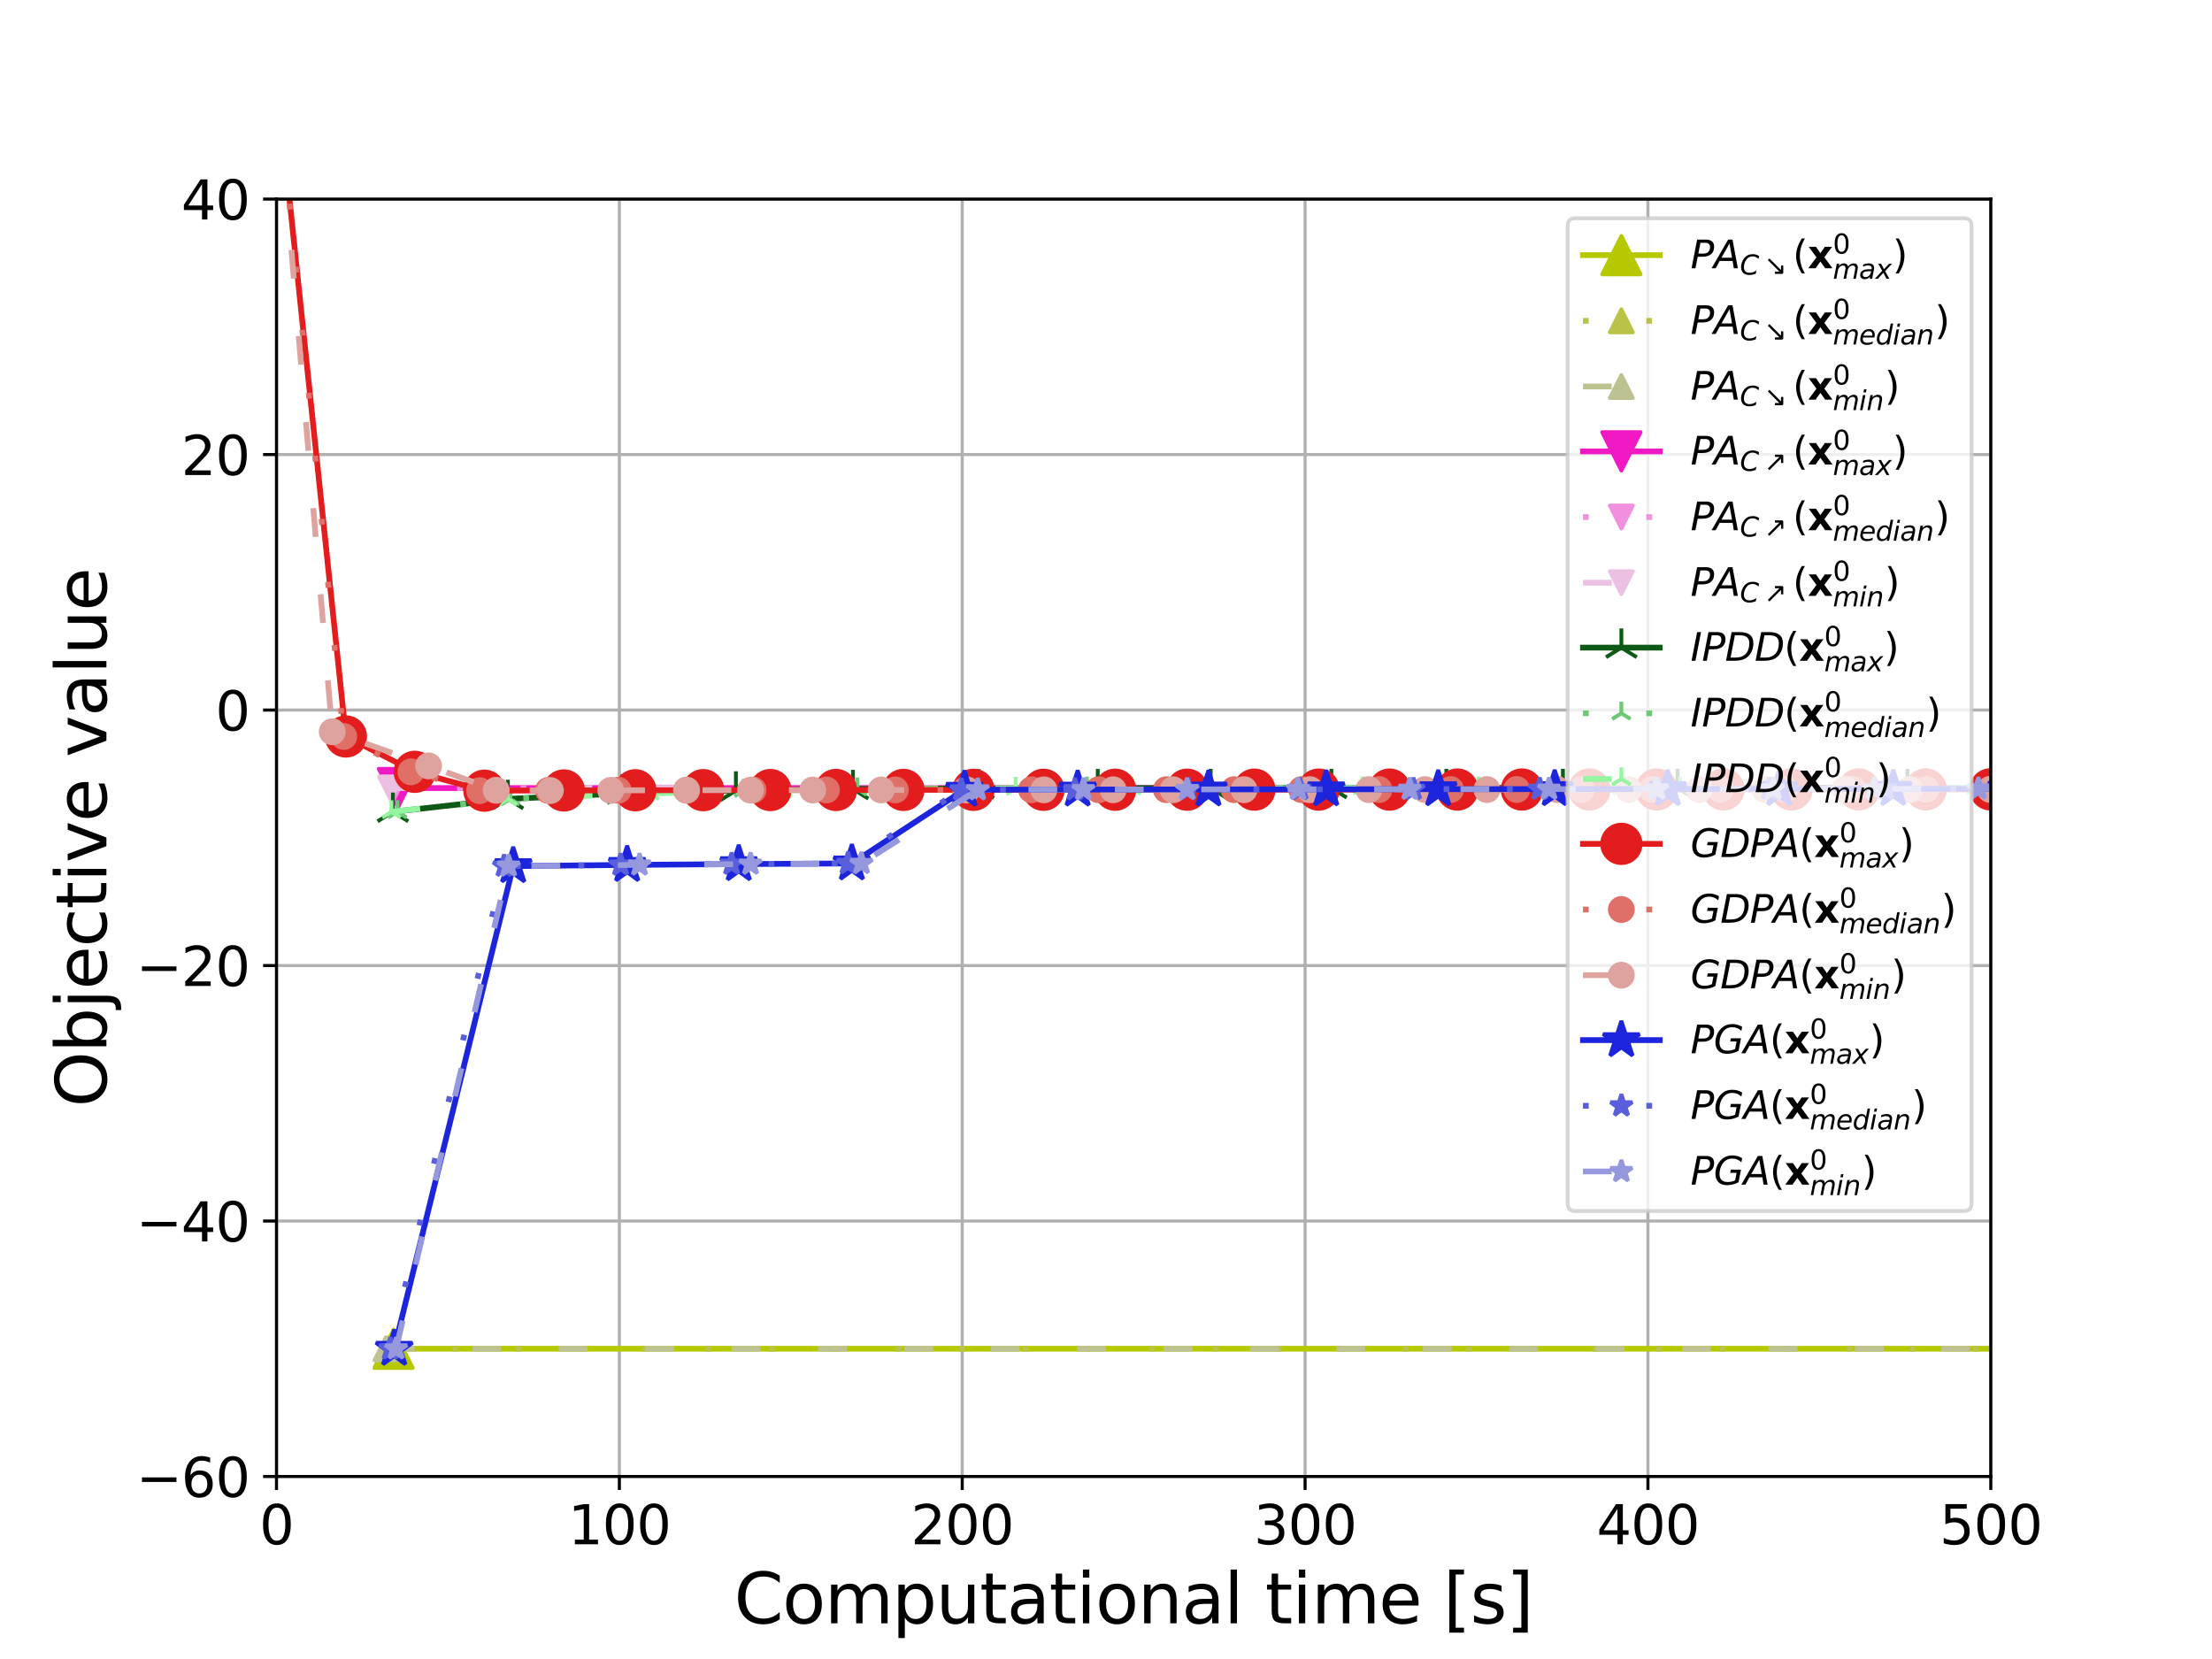 <?xml version="1.0" encoding="utf-8" standalone="no"?>
<!DOCTYPE svg PUBLIC "-//W3C//DTD SVG 1.1//EN"
  "http://www.w3.org/Graphics/SVG/1.1/DTD/svg11.dtd">
<svg xmlns:xlink="http://www.w3.org/1999/xlink" width="576pt" height="432pt" viewBox="0 0 576 432" xmlns="http://www.w3.org/2000/svg" version="1.1">
 <defs>
  <style type="text/css">*{stroke-linejoin: round; stroke-linecap: butt}</style>
 </defs>
 <g id="figure_1">
  <g id="patch_1">
   <path d="M 0 432 
L 576 432 
L 576 0 
L 0 0 
z
" style="fill: #ffffff"/>
  </g>
  <g id="axes_1">
   <g id="patch_2">
    <path d="M 72 384.48 
L 518.4 384.48 
L 518.4 51.84 
L 72 51.84 
z
" style="fill: #ffffff"/>
   </g>
   <g id="matplotlib.axis_1">
    <g id="xtick_1">
     <g id="line2d_1">
      <path d="M 72 384.48 
L 72 51.84 
" clip-path="url(#pbe5c798431)" style="fill: none; stroke: #b0b0b0; stroke-width: 0.8; stroke-linecap: square"/>
     </g>
     <g id="line2d_2">
      <defs>
       <path id="mc0edbba2f6" d="M 0 0 
L 0 3.5 
" style="stroke: #000000; stroke-width: 0.8"/>
      </defs>
      <g>
       <use xlink:href="#mc0edbba2f6" x="72" y="384.48" style="stroke: #000000; stroke-width: 0.8"/>
      </g>
     </g>
     <g id="text_1">
      <!-- 0 -->
      <g transform="translate(67.546 402.118) scale(0.14 -0.14)">
       <defs>
        <path id="DejaVuSans-30" d="M 2034 4250 
Q 1547 4250 1301 3770 
Q 1056 3291 1056 2328 
Q 1056 1369 1301 889 
Q 1547 409 2034 409 
Q 2525 409 2770 889 
Q 3016 1369 3016 2328 
Q 3016 3291 2770 3770 
Q 2525 4250 2034 4250 
z
M 2034 4750 
Q 2819 4750 3233 4129 
Q 3647 3509 3647 2328 
Q 3647 1150 3233 529 
Q 2819 -91 2034 -91 
Q 1250 -91 836 529 
Q 422 1150 422 2328 
Q 422 3509 836 4129 
Q 1250 4750 2034 4750 
z
" transform="scale(0.016)"/>
       </defs>
       <use xlink:href="#DejaVuSans-30"/>
      </g>
     </g>
    </g>
    <g id="xtick_2">
     <g id="line2d_3">
      <path d="M 161.28 384.48 
L 161.28 51.84 
" clip-path="url(#pbe5c798431)" style="fill: none; stroke: #b0b0b0; stroke-width: 0.8; stroke-linecap: square"/>
     </g>
     <g id="line2d_4">
      <g>
       <use xlink:href="#mc0edbba2f6" x="161.28" y="384.48" style="stroke: #000000; stroke-width: 0.8"/>
      </g>
     </g>
     <g id="text_2">
      <!-- 100 -->
      <g transform="translate(147.919 402.118) scale(0.14 -0.14)">
       <defs>
        <path id="DejaVuSans-31" d="M 794 531 
L 1825 531 
L 1825 4091 
L 703 3866 
L 703 4441 
L 1819 4666 
L 2450 4666 
L 2450 531 
L 3481 531 
L 3481 0 
L 794 0 
L 794 531 
z
" transform="scale(0.016)"/>
       </defs>
       <use xlink:href="#DejaVuSans-31"/>
       <use xlink:href="#DejaVuSans-30" x="63.623"/>
       <use xlink:href="#DejaVuSans-30" x="127.246"/>
      </g>
     </g>
    </g>
    <g id="xtick_3">
     <g id="line2d_5">
      <path d="M 250.56 384.48 
L 250.56 51.84 
" clip-path="url(#pbe5c798431)" style="fill: none; stroke: #b0b0b0; stroke-width: 0.8; stroke-linecap: square"/>
     </g>
     <g id="line2d_6">
      <g>
       <use xlink:href="#mc0edbba2f6" x="250.56" y="384.48" style="stroke: #000000; stroke-width: 0.8"/>
      </g>
     </g>
     <g id="text_3">
      <!-- 200 -->
      <g transform="translate(237.199 402.118) scale(0.14 -0.14)">
       <defs>
        <path id="DejaVuSans-32" d="M 1228 531 
L 3431 531 
L 3431 0 
L 469 0 
L 469 531 
Q 828 903 1448 1529 
Q 2069 2156 2228 2338 
Q 2531 2678 2651 2914 
Q 2772 3150 2772 3378 
Q 2772 3750 2511 3984 
Q 2250 4219 1831 4219 
Q 1534 4219 1204 4116 
Q 875 4013 500 3803 
L 500 4441 
Q 881 4594 1212 4672 
Q 1544 4750 1819 4750 
Q 2544 4750 2975 4387 
Q 3406 4025 3406 3419 
Q 3406 3131 3298 2873 
Q 3191 2616 2906 2266 
Q 2828 2175 2409 1742 
Q 1991 1309 1228 531 
z
" transform="scale(0.016)"/>
       </defs>
       <use xlink:href="#DejaVuSans-32"/>
       <use xlink:href="#DejaVuSans-30" x="63.623"/>
       <use xlink:href="#DejaVuSans-30" x="127.246"/>
      </g>
     </g>
    </g>
    <g id="xtick_4">
     <g id="line2d_7">
      <path d="M 339.84 384.48 
L 339.84 51.84 
" clip-path="url(#pbe5c798431)" style="fill: none; stroke: #b0b0b0; stroke-width: 0.8; stroke-linecap: square"/>
     </g>
     <g id="line2d_8">
      <g>
       <use xlink:href="#mc0edbba2f6" x="339.84" y="384.48" style="stroke: #000000; stroke-width: 0.8"/>
      </g>
     </g>
     <g id="text_4">
      <!-- 300 -->
      <g transform="translate(326.479 402.118) scale(0.14 -0.14)">
       <defs>
        <path id="DejaVuSans-33" d="M 2597 2516 
Q 3050 2419 3304 2112 
Q 3559 1806 3559 1356 
Q 3559 666 3084 287 
Q 2609 -91 1734 -91 
Q 1441 -91 1130 -33 
Q 819 25 488 141 
L 488 750 
Q 750 597 1062 519 
Q 1375 441 1716 441 
Q 2309 441 2620 675 
Q 2931 909 2931 1356 
Q 2931 1769 2642 2001 
Q 2353 2234 1838 2234 
L 1294 2234 
L 1294 2753 
L 1863 2753 
Q 2328 2753 2575 2939 
Q 2822 3125 2822 3475 
Q 2822 3834 2567 4026 
Q 2313 4219 1838 4219 
Q 1578 4219 1281 4162 
Q 984 4106 628 3988 
L 628 4550 
Q 988 4650 1302 4700 
Q 1616 4750 1894 4750 
Q 2613 4750 3031 4423 
Q 3450 4097 3450 3541 
Q 3450 3153 3228 2886 
Q 3006 2619 2597 2516 
z
" transform="scale(0.016)"/>
       </defs>
       <use xlink:href="#DejaVuSans-33"/>
       <use xlink:href="#DejaVuSans-30" x="63.623"/>
       <use xlink:href="#DejaVuSans-30" x="127.246"/>
      </g>
     </g>
    </g>
    <g id="xtick_5">
     <g id="line2d_9">
      <path d="M 429.12 384.48 
L 429.12 51.84 
" clip-path="url(#pbe5c798431)" style="fill: none; stroke: #b0b0b0; stroke-width: 0.8; stroke-linecap: square"/>
     </g>
     <g id="line2d_10">
      <g>
       <use xlink:href="#mc0edbba2f6" x="429.12" y="384.48" style="stroke: #000000; stroke-width: 0.8"/>
      </g>
     </g>
     <g id="text_5">
      <!-- 400 -->
      <g transform="translate(415.759 402.118) scale(0.14 -0.14)">
       <defs>
        <path id="DejaVuSans-34" d="M 2419 4116 
L 825 1625 
L 2419 1625 
L 2419 4116 
z
M 2253 4666 
L 3047 4666 
L 3047 1625 
L 3713 1625 
L 3713 1100 
L 3047 1100 
L 3047 0 
L 2419 0 
L 2419 1100 
L 313 1100 
L 313 1709 
L 2253 4666 
z
" transform="scale(0.016)"/>
       </defs>
       <use xlink:href="#DejaVuSans-34"/>
       <use xlink:href="#DejaVuSans-30" x="63.623"/>
       <use xlink:href="#DejaVuSans-30" x="127.246"/>
      </g>
     </g>
    </g>
    <g id="xtick_6">
     <g id="line2d_11">
      <path d="M 518.4 384.48 
L 518.4 51.84 
" clip-path="url(#pbe5c798431)" style="fill: none; stroke: #b0b0b0; stroke-width: 0.8; stroke-linecap: square"/>
     </g>
     <g id="line2d_12">
      <g>
       <use xlink:href="#mc0edbba2f6" x="518.4" y="384.48" style="stroke: #000000; stroke-width: 0.8"/>
      </g>
     </g>
     <g id="text_6">
      <!-- 500 -->
      <g transform="translate(505.039 402.118) scale(0.14 -0.14)">
       <defs>
        <path id="DejaVuSans-35" d="M 691 4666 
L 3169 4666 
L 3169 4134 
L 1269 4134 
L 1269 2991 
Q 1406 3038 1543 3061 
Q 1681 3084 1819 3084 
Q 2600 3084 3056 2656 
Q 3513 2228 3513 1497 
Q 3513 744 3044 326 
Q 2575 -91 1722 -91 
Q 1428 -91 1123 -41 
Q 819 9 494 109 
L 494 744 
Q 775 591 1075 516 
Q 1375 441 1709 441 
Q 2250 441 2565 725 
Q 2881 1009 2881 1497 
Q 2881 1984 2565 2268 
Q 2250 2553 1709 2553 
Q 1456 2553 1204 2497 
Q 953 2441 691 2322 
L 691 4666 
z
" transform="scale(0.016)"/>
       </defs>
       <use xlink:href="#DejaVuSans-35"/>
       <use xlink:href="#DejaVuSans-30" x="63.623"/>
       <use xlink:href="#DejaVuSans-30" x="127.246"/>
      </g>
     </g>
    </g>
    <g id="text_7">
     <!-- Computational time [s] -->
     <g transform="translate(191.161 422.707) scale(0.18 -0.18)">
      <defs>
       <path id="DejaVuSans-43" d="M 4122 4306 
L 4122 3641 
Q 3803 3938 3442 4084 
Q 3081 4231 2675 4231 
Q 1875 4231 1450 3742 
Q 1025 3253 1025 2328 
Q 1025 1406 1450 917 
Q 1875 428 2675 428 
Q 3081 428 3442 575 
Q 3803 722 4122 1019 
L 4122 359 
Q 3791 134 3420 21 
Q 3050 -91 2638 -91 
Q 1578 -91 968 557 
Q 359 1206 359 2328 
Q 359 3453 968 4101 
Q 1578 4750 2638 4750 
Q 3056 4750 3426 4639 
Q 3797 4528 4122 4306 
z
" transform="scale(0.016)"/>
       <path id="DejaVuSans-6f" d="M 1959 3097 
Q 1497 3097 1228 2736 
Q 959 2375 959 1747 
Q 959 1119 1226 758 
Q 1494 397 1959 397 
Q 2419 397 2687 759 
Q 2956 1122 2956 1747 
Q 2956 2369 2687 2733 
Q 2419 3097 1959 3097 
z
M 1959 3584 
Q 2709 3584 3137 3096 
Q 3566 2609 3566 1747 
Q 3566 888 3137 398 
Q 2709 -91 1959 -91 
Q 1206 -91 779 398 
Q 353 888 353 1747 
Q 353 2609 779 3096 
Q 1206 3584 1959 3584 
z
" transform="scale(0.016)"/>
       <path id="DejaVuSans-6d" d="M 3328 2828 
Q 3544 3216 3844 3400 
Q 4144 3584 4550 3584 
Q 5097 3584 5394 3201 
Q 5691 2819 5691 2113 
L 5691 0 
L 5113 0 
L 5113 2094 
Q 5113 2597 4934 2840 
Q 4756 3084 4391 3084 
Q 3944 3084 3684 2787 
Q 3425 2491 3425 1978 
L 3425 0 
L 2847 0 
L 2847 2094 
Q 2847 2600 2669 2842 
Q 2491 3084 2119 3084 
Q 1678 3084 1418 2786 
Q 1159 2488 1159 1978 
L 1159 0 
L 581 0 
L 581 3500 
L 1159 3500 
L 1159 2956 
Q 1356 3278 1631 3431 
Q 1906 3584 2284 3584 
Q 2666 3584 2933 3390 
Q 3200 3197 3328 2828 
z
" transform="scale(0.016)"/>
       <path id="DejaVuSans-70" d="M 1159 525 
L 1159 -1331 
L 581 -1331 
L 581 3500 
L 1159 3500 
L 1159 2969 
Q 1341 3281 1617 3432 
Q 1894 3584 2278 3584 
Q 2916 3584 3314 3078 
Q 3713 2572 3713 1747 
Q 3713 922 3314 415 
Q 2916 -91 2278 -91 
Q 1894 -91 1617 61 
Q 1341 213 1159 525 
z
M 3116 1747 
Q 3116 2381 2855 2742 
Q 2594 3103 2138 3103 
Q 1681 3103 1420 2742 
Q 1159 2381 1159 1747 
Q 1159 1113 1420 752 
Q 1681 391 2138 391 
Q 2594 391 2855 752 
Q 3116 1113 3116 1747 
z
" transform="scale(0.016)"/>
       <path id="DejaVuSans-75" d="M 544 1381 
L 544 3500 
L 1119 3500 
L 1119 1403 
Q 1119 906 1312 657 
Q 1506 409 1894 409 
Q 2359 409 2629 706 
Q 2900 1003 2900 1516 
L 2900 3500 
L 3475 3500 
L 3475 0 
L 2900 0 
L 2900 538 
Q 2691 219 2414 64 
Q 2138 -91 1772 -91 
Q 1169 -91 856 284 
Q 544 659 544 1381 
z
M 1991 3584 
L 1991 3584 
z
" transform="scale(0.016)"/>
       <path id="DejaVuSans-74" d="M 1172 4494 
L 1172 3500 
L 2356 3500 
L 2356 3053 
L 1172 3053 
L 1172 1153 
Q 1172 725 1289 603 
Q 1406 481 1766 481 
L 2356 481 
L 2356 0 
L 1766 0 
Q 1100 0 847 248 
Q 594 497 594 1153 
L 594 3053 
L 172 3053 
L 172 3500 
L 594 3500 
L 594 4494 
L 1172 4494 
z
" transform="scale(0.016)"/>
       <path id="DejaVuSans-61" d="M 2194 1759 
Q 1497 1759 1228 1600 
Q 959 1441 959 1056 
Q 959 750 1161 570 
Q 1363 391 1709 391 
Q 2188 391 2477 730 
Q 2766 1069 2766 1631 
L 2766 1759 
L 2194 1759 
z
M 3341 1997 
L 3341 0 
L 2766 0 
L 2766 531 
Q 2569 213 2275 61 
Q 1981 -91 1556 -91 
Q 1019 -91 701 211 
Q 384 513 384 1019 
Q 384 1609 779 1909 
Q 1175 2209 1959 2209 
L 2766 2209 
L 2766 2266 
Q 2766 2663 2505 2880 
Q 2244 3097 1772 3097 
Q 1472 3097 1187 3025 
Q 903 2953 641 2809 
L 641 3341 
Q 956 3463 1253 3523 
Q 1550 3584 1831 3584 
Q 2591 3584 2966 3190 
Q 3341 2797 3341 1997 
z
" transform="scale(0.016)"/>
       <path id="DejaVuSans-69" d="M 603 3500 
L 1178 3500 
L 1178 0 
L 603 0 
L 603 3500 
z
M 603 4863 
L 1178 4863 
L 1178 4134 
L 603 4134 
L 603 4863 
z
" transform="scale(0.016)"/>
       <path id="DejaVuSans-6e" d="M 3513 2113 
L 3513 0 
L 2938 0 
L 2938 2094 
Q 2938 2591 2744 2837 
Q 2550 3084 2163 3084 
Q 1697 3084 1428 2787 
Q 1159 2491 1159 1978 
L 1159 0 
L 581 0 
L 581 3500 
L 1159 3500 
L 1159 2956 
Q 1366 3272 1645 3428 
Q 1925 3584 2291 3584 
Q 2894 3584 3203 3211 
Q 3513 2838 3513 2113 
z
" transform="scale(0.016)"/>
       <path id="DejaVuSans-6c" d="M 603 4863 
L 1178 4863 
L 1178 0 
L 603 0 
L 603 4863 
z
" transform="scale(0.016)"/>
       <path id="DejaVuSans-20" transform="scale(0.016)"/>
       <path id="DejaVuSans-65" d="M 3597 1894 
L 3597 1613 
L 953 1613 
Q 991 1019 1311 708 
Q 1631 397 2203 397 
Q 2534 397 2845 478 
Q 3156 559 3463 722 
L 3463 178 
Q 3153 47 2828 -22 
Q 2503 -91 2169 -91 
Q 1331 -91 842 396 
Q 353 884 353 1716 
Q 353 2575 817 3079 
Q 1281 3584 2069 3584 
Q 2775 3584 3186 3129 
Q 3597 2675 3597 1894 
z
M 3022 2063 
Q 3016 2534 2758 2815 
Q 2500 3097 2075 3097 
Q 1594 3097 1305 2825 
Q 1016 2553 972 2059 
L 3022 2063 
z
" transform="scale(0.016)"/>
       <path id="DejaVuSans-5b" d="M 550 4863 
L 1875 4863 
L 1875 4416 
L 1125 4416 
L 1125 -397 
L 1875 -397 
L 1875 -844 
L 550 -844 
L 550 4863 
z
" transform="scale(0.016)"/>
       <path id="DejaVuSans-73" d="M 2834 3397 
L 2834 2853 
Q 2591 2978 2328 3040 
Q 2066 3103 1784 3103 
Q 1356 3103 1142 2972 
Q 928 2841 928 2578 
Q 928 2378 1081 2264 
Q 1234 2150 1697 2047 
L 1894 2003 
Q 2506 1872 2764 1633 
Q 3022 1394 3022 966 
Q 3022 478 2636 193 
Q 2250 -91 1575 -91 
Q 1294 -91 989 -36 
Q 684 19 347 128 
L 347 722 
Q 666 556 975 473 
Q 1284 391 1588 391 
Q 1994 391 2212 530 
Q 2431 669 2431 922 
Q 2431 1156 2273 1281 
Q 2116 1406 1581 1522 
L 1381 1569 
Q 847 1681 609 1914 
Q 372 2147 372 2553 
Q 372 3047 722 3315 
Q 1072 3584 1716 3584 
Q 2034 3584 2315 3537 
Q 2597 3491 2834 3397 
z
" transform="scale(0.016)"/>
       <path id="DejaVuSans-5d" d="M 1947 4863 
L 1947 -844 
L 622 -844 
L 622 -397 
L 1369 -397 
L 1369 4416 
L 622 4416 
L 622 4863 
L 1947 4863 
z
" transform="scale(0.016)"/>
      </defs>
      <use xlink:href="#DejaVuSans-43"/>
      <use xlink:href="#DejaVuSans-6f" x="69.824"/>
      <use xlink:href="#DejaVuSans-6d" x="131.006"/>
      <use xlink:href="#DejaVuSans-70" x="228.418"/>
      <use xlink:href="#DejaVuSans-75" x="291.895"/>
      <use xlink:href="#DejaVuSans-74" x="355.273"/>
      <use xlink:href="#DejaVuSans-61" x="394.482"/>
      <use xlink:href="#DejaVuSans-74" x="455.762"/>
      <use xlink:href="#DejaVuSans-69" x="494.971"/>
      <use xlink:href="#DejaVuSans-6f" x="522.754"/>
      <use xlink:href="#DejaVuSans-6e" x="583.936"/>
      <use xlink:href="#DejaVuSans-61" x="647.314"/>
      <use xlink:href="#DejaVuSans-6c" x="708.594"/>
      <use xlink:href="#DejaVuSans-20" x="736.377"/>
      <use xlink:href="#DejaVuSans-74" x="768.164"/>
      <use xlink:href="#DejaVuSans-69" x="807.373"/>
      <use xlink:href="#DejaVuSans-6d" x="835.156"/>
      <use xlink:href="#DejaVuSans-65" x="932.568"/>
      <use xlink:href="#DejaVuSans-20" x="994.092"/>
      <use xlink:href="#DejaVuSans-5b" x="1025.879"/>
      <use xlink:href="#DejaVuSans-73" x="1064.893"/>
      <use xlink:href="#DejaVuSans-5d" x="1116.992"/>
     </g>
    </g>
   </g>
   <g id="matplotlib.axis_2">
    <g id="ytick_1">
     <g id="line2d_13">
      <path d="M 72 384.48 
L 518.4 384.48 
" clip-path="url(#pbe5c798431)" style="fill: none; stroke: #b0b0b0; stroke-width: 0.8; stroke-linecap: square"/>
     </g>
     <g id="line2d_14">
      <defs>
       <path id="mca14d24cea" d="M 0 0 
L -3.5 0 
" style="stroke: #000000; stroke-width: 0.8"/>
      </defs>
      <g>
       <use xlink:href="#mca14d24cea" x="72" y="384.48" style="stroke: #000000; stroke-width: 0.8"/>
      </g>
     </g>
     <g id="text_8">
      <!-- −60 -->
      <g transform="translate(35.453 389.799) scale(0.14 -0.14)">
       <defs>
        <path id="DejaVuSans-2212" d="M 678 2272 
L 4684 2272 
L 4684 1741 
L 678 1741 
L 678 2272 
z
" transform="scale(0.016)"/>
        <path id="DejaVuSans-36" d="M 2113 2584 
Q 1688 2584 1439 2293 
Q 1191 2003 1191 1497 
Q 1191 994 1439 701 
Q 1688 409 2113 409 
Q 2538 409 2786 701 
Q 3034 994 3034 1497 
Q 3034 2003 2786 2293 
Q 2538 2584 2113 2584 
z
M 3366 4563 
L 3366 3988 
Q 3128 4100 2886 4159 
Q 2644 4219 2406 4219 
Q 1781 4219 1451 3797 
Q 1122 3375 1075 2522 
Q 1259 2794 1537 2939 
Q 1816 3084 2150 3084 
Q 2853 3084 3261 2657 
Q 3669 2231 3669 1497 
Q 3669 778 3244 343 
Q 2819 -91 2113 -91 
Q 1303 -91 875 529 
Q 447 1150 447 2328 
Q 447 3434 972 4092 
Q 1497 4750 2381 4750 
Q 2619 4750 2861 4703 
Q 3103 4656 3366 4563 
z
" transform="scale(0.016)"/>
       </defs>
       <use xlink:href="#DejaVuSans-2212"/>
       <use xlink:href="#DejaVuSans-36" x="83.789"/>
       <use xlink:href="#DejaVuSans-30" x="147.412"/>
      </g>
     </g>
    </g>
    <g id="ytick_2">
     <g id="line2d_15">
      <path d="M 72 317.952 
L 518.4 317.952 
" clip-path="url(#pbe5c798431)" style="fill: none; stroke: #b0b0b0; stroke-width: 0.8; stroke-linecap: square"/>
     </g>
     <g id="line2d_16">
      <g>
       <use xlink:href="#mca14d24cea" x="72" y="317.952" style="stroke: #000000; stroke-width: 0.8"/>
      </g>
     </g>
     <g id="text_9">
      <!-- −40 -->
      <g transform="translate(35.453 323.271) scale(0.14 -0.14)">
       <use xlink:href="#DejaVuSans-2212"/>
       <use xlink:href="#DejaVuSans-34" x="83.789"/>
       <use xlink:href="#DejaVuSans-30" x="147.412"/>
      </g>
     </g>
    </g>
    <g id="ytick_3">
     <g id="line2d_17">
      <path d="M 72 251.424 
L 518.4 251.424 
" clip-path="url(#pbe5c798431)" style="fill: none; stroke: #b0b0b0; stroke-width: 0.8; stroke-linecap: square"/>
     </g>
     <g id="line2d_18">
      <g>
       <use xlink:href="#mca14d24cea" x="72" y="251.424" style="stroke: #000000; stroke-width: 0.8"/>
      </g>
     </g>
     <g id="text_10">
      <!-- −20 -->
      <g transform="translate(35.453 256.743) scale(0.14 -0.14)">
       <use xlink:href="#DejaVuSans-2212"/>
       <use xlink:href="#DejaVuSans-32" x="83.789"/>
       <use xlink:href="#DejaVuSans-30" x="147.412"/>
      </g>
     </g>
    </g>
    <g id="ytick_4">
     <g id="line2d_19">
      <path d="M 72 184.896 
L 518.4 184.896 
" clip-path="url(#pbe5c798431)" style="fill: none; stroke: #b0b0b0; stroke-width: 0.8; stroke-linecap: square"/>
     </g>
     <g id="line2d_20">
      <g>
       <use xlink:href="#mca14d24cea" x="72" y="184.896" style="stroke: #000000; stroke-width: 0.8"/>
      </g>
     </g>
     <g id="text_11">
      <!-- 0 -->
      <g transform="translate(56.093 190.215) scale(0.14 -0.14)">
       <use xlink:href="#DejaVuSans-30"/>
      </g>
     </g>
    </g>
    <g id="ytick_5">
     <g id="line2d_21">
      <path d="M 72 118.368 
L 518.4 118.368 
" clip-path="url(#pbe5c798431)" style="fill: none; stroke: #b0b0b0; stroke-width: 0.8; stroke-linecap: square"/>
     </g>
     <g id="line2d_22">
      <g>
       <use xlink:href="#mca14d24cea" x="72" y="118.368" style="stroke: #000000; stroke-width: 0.8"/>
      </g>
     </g>
     <g id="text_12">
      <!-- 20 -->
      <g transform="translate(47.185 123.687) scale(0.14 -0.14)">
       <use xlink:href="#DejaVuSans-32"/>
       <use xlink:href="#DejaVuSans-30" x="63.623"/>
      </g>
     </g>
    </g>
    <g id="ytick_6">
     <g id="line2d_23">
      <path d="M 72 51.84 
L 518.4 51.84 
" clip-path="url(#pbe5c798431)" style="fill: none; stroke: #b0b0b0; stroke-width: 0.8; stroke-linecap: square"/>
     </g>
     <g id="line2d_24">
      <g>
       <use xlink:href="#mca14d24cea" x="72" y="51.84" style="stroke: #000000; stroke-width: 0.8"/>
      </g>
     </g>
     <g id="text_13">
      <!-- 40 -->
      <g transform="translate(47.185 57.159) scale(0.14 -0.14)">
       <use xlink:href="#DejaVuSans-34"/>
       <use xlink:href="#DejaVuSans-30" x="63.623"/>
      </g>
     </g>
    </g>
    <g id="text_14">
     <!-- Objective value -->
     <g transform="translate(27.71 288.283) rotate(-90) scale(0.18 -0.18)">
      <defs>
       <path id="DejaVuSans-4f" d="M 2522 4238 
Q 1834 4238 1429 3725 
Q 1025 3213 1025 2328 
Q 1025 1447 1429 934 
Q 1834 422 2522 422 
Q 3209 422 3611 934 
Q 4013 1447 4013 2328 
Q 4013 3213 3611 3725 
Q 3209 4238 2522 4238 
z
M 2522 4750 
Q 3503 4750 4090 4092 
Q 4678 3434 4678 2328 
Q 4678 1225 4090 567 
Q 3503 -91 2522 -91 
Q 1538 -91 948 565 
Q 359 1222 359 2328 
Q 359 3434 948 4092 
Q 1538 4750 2522 4750 
z
" transform="scale(0.016)"/>
       <path id="DejaVuSans-62" d="M 3116 1747 
Q 3116 2381 2855 2742 
Q 2594 3103 2138 3103 
Q 1681 3103 1420 2742 
Q 1159 2381 1159 1747 
Q 1159 1113 1420 752 
Q 1681 391 2138 391 
Q 2594 391 2855 752 
Q 3116 1113 3116 1747 
z
M 1159 2969 
Q 1341 3281 1617 3432 
Q 1894 3584 2278 3584 
Q 2916 3584 3314 3078 
Q 3713 2572 3713 1747 
Q 3713 922 3314 415 
Q 2916 -91 2278 -91 
Q 1894 -91 1617 61 
Q 1341 213 1159 525 
L 1159 0 
L 581 0 
L 581 4863 
L 1159 4863 
L 1159 2969 
z
" transform="scale(0.016)"/>
       <path id="DejaVuSans-6a" d="M 603 3500 
L 1178 3500 
L 1178 -63 
Q 1178 -731 923 -1031 
Q 669 -1331 103 -1331 
L -116 -1331 
L -116 -844 
L 38 -844 
Q 366 -844 484 -692 
Q 603 -541 603 -63 
L 603 3500 
z
M 603 4863 
L 1178 4863 
L 1178 4134 
L 603 4134 
L 603 4863 
z
" transform="scale(0.016)"/>
       <path id="DejaVuSans-63" d="M 3122 3366 
L 3122 2828 
Q 2878 2963 2633 3030 
Q 2388 3097 2138 3097 
Q 1578 3097 1268 2742 
Q 959 2388 959 1747 
Q 959 1106 1268 751 
Q 1578 397 2138 397 
Q 2388 397 2633 464 
Q 2878 531 3122 666 
L 3122 134 
Q 2881 22 2623 -34 
Q 2366 -91 2075 -91 
Q 1284 -91 818 406 
Q 353 903 353 1747 
Q 353 2603 823 3093 
Q 1294 3584 2113 3584 
Q 2378 3584 2631 3529 
Q 2884 3475 3122 3366 
z
" transform="scale(0.016)"/>
       <path id="DejaVuSans-76" d="M 191 3500 
L 800 3500 
L 1894 563 
L 2988 3500 
L 3597 3500 
L 2284 0 
L 1503 0 
L 191 3500 
z
" transform="scale(0.016)"/>
      </defs>
      <use xlink:href="#DejaVuSans-4f"/>
      <use xlink:href="#DejaVuSans-62" x="78.711"/>
      <use xlink:href="#DejaVuSans-6a" x="142.188"/>
      <use xlink:href="#DejaVuSans-65" x="169.971"/>
      <use xlink:href="#DejaVuSans-63" x="231.494"/>
      <use xlink:href="#DejaVuSans-74" x="286.475"/>
      <use xlink:href="#DejaVuSans-69" x="325.684"/>
      <use xlink:href="#DejaVuSans-76" x="353.467"/>
      <use xlink:href="#DejaVuSans-65" x="412.646"/>
      <use xlink:href="#DejaVuSans-20" x="474.17"/>
      <use xlink:href="#DejaVuSans-76" x="505.957"/>
      <use xlink:href="#DejaVuSans-61" x="565.137"/>
      <use xlink:href="#DejaVuSans-6c" x="626.416"/>
      <use xlink:href="#DejaVuSans-75" x="654.199"/>
      <use xlink:href="#DejaVuSans-65" x="717.578"/>
     </g>
    </g>
   </g>
   <g id="line2d_25">
    <path d="M 102.48 351.216 
" clip-path="url(#pbe5c798431)" style="fill: none; stroke: #b6c800; stroke-width: 1.5; stroke-linecap: square"/>
    <defs>
     <path id="m6792a4f5ba" d="M 0 -5 
L -5 5 
L 5 5 
z
" style="stroke: #b6c800; stroke-linejoin: miter"/>
    </defs>
    <g clip-path="url(#pbe5c798431)">
     <use xlink:href="#m6792a4f5ba" x="102.48" y="351.216" style="fill: #b6c800; stroke: #b6c800; stroke-linejoin: miter"/>
    </g>
   </g>
   <g id="line2d_26">
    <path d="M 102.48 351.216 
L 518.4 351.216 
" clip-path="url(#pbe5c798431)" style="fill: none; stroke: #b6c800; stroke-width: 1.5; stroke-linecap: square"/>
   </g>
   <g id="line2d_27">
    <path d="M 101.266 351.216 
" clip-path="url(#pbe5c798431)" style="fill: none; stroke-dasharray: 1.5,15; stroke-dashoffset: 0; stroke: #b8c348; stroke-width: 1.5"/>
    <defs>
     <path id="m90de8ece6b" d="M 0 -3 
L -3 3 
L 3 3 
z
" style="stroke: #b8c348; stroke-linejoin: miter"/>
    </defs>
    <g clip-path="url(#pbe5c798431)">
     <use xlink:href="#m90de8ece6b" x="101.266" y="351.216" style="fill: #b8c348; stroke: #b8c348; stroke-linejoin: miter"/>
    </g>
   </g>
   <g id="line2d_28">
    <path d="M 101.266 351.216 
L 518.4 351.216 
" clip-path="url(#pbe5c798431)" style="fill: none; stroke-dasharray: 1.5,15; stroke-dashoffset: 0; stroke: #b8c348; stroke-width: 1.5"/>
   </g>
   <g id="line2d_29">
    <path d="M 100.506 351.216 
" clip-path="url(#pbe5c798431)" style="fill: none; stroke-dasharray: 7.5,15; stroke-dashoffset: 0; stroke: #bec291; stroke-width: 1.5"/>
    <defs>
     <path id="mc5a8ecee3a" d="M 0 -3 
L -3 3 
L 3 3 
z
" style="stroke: #bec291; stroke-linejoin: miter"/>
    </defs>
    <g clip-path="url(#pbe5c798431)">
     <use xlink:href="#mc5a8ecee3a" x="100.506" y="351.216" style="fill: #bec291; stroke: #bec291; stroke-linejoin: miter"/>
    </g>
   </g>
   <g id="line2d_30">
    <path d="M 100.506 351.216 
L 518.4 351.216 
" clip-path="url(#pbe5c798431)" style="fill: none; stroke-dasharray: 7.5,15; stroke-dashoffset: 0; stroke: #bec291; stroke-width: 1.5"/>
   </g>
   <g id="line2d_31">
    <path d="M 103.638 205.205 
" clip-path="url(#pbe5c798431)" style="fill: none; stroke: #f119c3; stroke-width: 1.5; stroke-linecap: square"/>
    <defs>
     <path id="mfc7d2a0230" d="M -0 5 
L 5 -5 
L -5 -5 
z
" style="stroke: #f119c3; stroke-linejoin: miter"/>
    </defs>
    <g clip-path="url(#pbe5c798431)">
     <use xlink:href="#mfc7d2a0230" x="103.638" y="205.205" style="fill: #f119c3; stroke: #f119c3; stroke-linejoin: miter"/>
    </g>
   </g>
   <g id="line2d_32">
    <path d="M 103.638 205.205 
L 518.4 205.205 
" clip-path="url(#pbe5c798431)" style="fill: none; stroke: #f119c3; stroke-width: 1.5; stroke-linecap: square"/>
   </g>
   <g id="line2d_33">
    <path d="M 102.533 205.205 
" clip-path="url(#pbe5c798431)" style="fill: none; stroke-dasharray: 1.5,15; stroke-dashoffset: 0; stroke: #f190dd; stroke-width: 1.5"/>
    <defs>
     <path id="m76a356802b" d="M -0 3 
L 3 -3 
L -3 -3 
z
" style="stroke: #f190dd; stroke-linejoin: miter"/>
    </defs>
    <g clip-path="url(#pbe5c798431)">
     <use xlink:href="#m76a356802b" x="102.533" y="205.205" style="fill: #f190dd; stroke: #f190dd; stroke-linejoin: miter"/>
    </g>
   </g>
   <g id="line2d_34">
    <path d="M 102.533 205.205 
L 518.4 205.205 
" clip-path="url(#pbe5c798431)" style="fill: none; stroke-dasharray: 1.5,15; stroke-dashoffset: 0; stroke: #f190dd; stroke-width: 1.5"/>
   </g>
   <g id="line2d_35">
    <path d="M 101.687 205.205 
" clip-path="url(#pbe5c798431)" style="fill: none; stroke-dasharray: 7.5,15; stroke-dashoffset: 0; stroke: #ecc0e3; stroke-width: 1.5"/>
    <defs>
     <path id="mda94794051" d="M -0 3 
L 3 -3 
L -3 -3 
z
" style="stroke: #ecc0e3; stroke-linejoin: miter"/>
    </defs>
    <g clip-path="url(#pbe5c798431)">
     <use xlink:href="#mda94794051" x="101.687" y="205.205" style="fill: #ecc0e3; stroke: #ecc0e3; stroke-linejoin: miter"/>
    </g>
   </g>
   <g id="line2d_36">
    <path d="M 101.687 205.205 
L 518.4 205.205 
" clip-path="url(#pbe5c798431)" style="fill: none; stroke-dasharray: 7.5,15; stroke-dashoffset: 0; stroke: #ecc0e3; stroke-width: 1.5"/>
   </g>
   <g id="line2d_37">
    <path d="M 102.311 211.383 
L 132.259 208.036 
L 162.089 206.601 
L 191.624 205.85 
L 222.111 205.468 
L 254.835 205.295 
L 285.856 205.227 
L 315.255 205.205 
L 346.679 205.199 
L 376.633 205.196 
L 406.983 205.197 
L 436.84 205.197 
L 466.778 205.196 
L 496.681 205.196 
L 526.533 205.196 
" clip-path="url(#pbe5c798431)" style="fill: none; stroke: #0d5915; stroke-width: 1.5; stroke-linecap: square"/>
    <defs>
     <path id="m0cb38f72aa" d="M 0 0 
L 0 -5 
M 0 0 
L -4 2.5 
M 0 0 
L 4 2.5 
" style="stroke: #0d5915"/>
    </defs>
    <g clip-path="url(#pbe5c798431)">
     <use xlink:href="#m0cb38f72aa" x="102.311" y="211.383" style="fill: #0d5915; stroke: #0d5915"/>
     <use xlink:href="#m0cb38f72aa" x="132.259" y="208.036" style="fill: #0d5915; stroke: #0d5915"/>
     <use xlink:href="#m0cb38f72aa" x="162.089" y="206.601" style="fill: #0d5915; stroke: #0d5915"/>
     <use xlink:href="#m0cb38f72aa" x="191.624" y="205.85" style="fill: #0d5915; stroke: #0d5915"/>
     <use xlink:href="#m0cb38f72aa" x="222.111" y="205.468" style="fill: #0d5915; stroke: #0d5915"/>
     <use xlink:href="#m0cb38f72aa" x="254.835" y="205.295" style="fill: #0d5915; stroke: #0d5915"/>
     <use xlink:href="#m0cb38f72aa" x="285.856" y="205.227" style="fill: #0d5915; stroke: #0d5915"/>
     <use xlink:href="#m0cb38f72aa" x="315.255" y="205.205" style="fill: #0d5915; stroke: #0d5915"/>
     <use xlink:href="#m0cb38f72aa" x="346.679" y="205.199" style="fill: #0d5915; stroke: #0d5915"/>
     <use xlink:href="#m0cb38f72aa" x="376.633" y="205.196" style="fill: #0d5915; stroke: #0d5915"/>
     <use xlink:href="#m0cb38f72aa" x="406.983" y="205.197" style="fill: #0d5915; stroke: #0d5915"/>
     <use xlink:href="#m0cb38f72aa" x="436.84" y="205.197" style="fill: #0d5915; stroke: #0d5915"/>
     <use xlink:href="#m0cb38f72aa" x="466.778" y="205.196" style="fill: #0d5915; stroke: #0d5915"/>
     <use xlink:href="#m0cb38f72aa" x="496.681" y="205.196" style="fill: #0d5915; stroke: #0d5915"/>
     <use xlink:href="#m0cb38f72aa" x="526.533" y="205.196" style="fill: #0d5915; stroke: #0d5915"/>
    </g>
   </g>
   <g id="line2d_38">
    <path d="M 103.463 211.383 
L 132.895 208.036 
L 163.604 206.601 
L 193.648 205.85 
L 223.251 205.468 
L 253.268 205.295 
L 283.032 205.227 
L 312.796 205.205 
L 345.668 205.199 
L 376.753 205.196 
L 406.289 205.197 
L 437.437 205.197 
L 467.67 205.196 
L 497.821 205.196 
L 527.358 205.196 
" clip-path="url(#pbe5c798431)" style="fill: none; stroke-dasharray: 1.5,15; stroke-dashoffset: 0; stroke: #6ec977; stroke-width: 1.5"/>
    <defs>
     <path id="mfc1869f0f8" d="M 0 0 
L 0 -3 
M 0 0 
L -2.4 1.5 
M 0 0 
L 2.4 1.5 
" style="stroke: #6ec977"/>
    </defs>
    <g clip-path="url(#pbe5c798431)">
     <use xlink:href="#mfc1869f0f8" x="103.463" y="211.383" style="fill: #6ec977; stroke: #6ec977"/>
     <use xlink:href="#mfc1869f0f8" x="132.895" y="208.036" style="fill: #6ec977; stroke: #6ec977"/>
     <use xlink:href="#mfc1869f0f8" x="163.604" y="206.601" style="fill: #6ec977; stroke: #6ec977"/>
     <use xlink:href="#mfc1869f0f8" x="193.648" y="205.85" style="fill: #6ec977; stroke: #6ec977"/>
     <use xlink:href="#mfc1869f0f8" x="223.251" y="205.468" style="fill: #6ec977; stroke: #6ec977"/>
     <use xlink:href="#mfc1869f0f8" x="253.268" y="205.295" style="fill: #6ec977; stroke: #6ec977"/>
     <use xlink:href="#mfc1869f0f8" x="283.032" y="205.227" style="fill: #6ec977; stroke: #6ec977"/>
     <use xlink:href="#mfc1869f0f8" x="312.796" y="205.205" style="fill: #6ec977; stroke: #6ec977"/>
     <use xlink:href="#mfc1869f0f8" x="345.668" y="205.199" style="fill: #6ec977; stroke: #6ec977"/>
     <use xlink:href="#mfc1869f0f8" x="376.753" y="205.196" style="fill: #6ec977; stroke: #6ec977"/>
     <use xlink:href="#mfc1869f0f8" x="406.289" y="205.197" style="fill: #6ec977; stroke: #6ec977"/>
     <use xlink:href="#mfc1869f0f8" x="437.437" y="205.197" style="fill: #6ec977; stroke: #6ec977"/>
     <use xlink:href="#mfc1869f0f8" x="467.67" y="205.196" style="fill: #6ec977; stroke: #6ec977"/>
     <use xlink:href="#mfc1869f0f8" x="497.821" y="205.196" style="fill: #6ec977; stroke: #6ec977"/>
     <use xlink:href="#mfc1869f0f8" x="527.358" y="205.196" style="fill: #6ec977; stroke: #6ec977"/>
    </g>
   </g>
   <g id="line2d_39">
    <path d="M 101.933 211.383 
L 132.251 208.036 
L 169.101 206.601 
L 203.802 205.85 
L 233.307 205.468 
L 264.483 205.295 
L 294.625 205.227 
L 324.748 205.205 
L 354.833 205.199 
L 385.009 205.196 
L 418.297 205.197 
L 461.202 205.197 
L 514.447 205.196 
L 541.866 205.196 
" clip-path="url(#pbe5c798431)" style="fill: none; stroke-dasharray: 7.5,15; stroke-dashoffset: 0; stroke: #96f6a0; stroke-width: 1.5"/>
    <defs>
     <path id="mf6345432ca" d="M 0 0 
L 0 -3 
M 0 0 
L -2.4 1.5 
M 0 0 
L 2.4 1.5 
" style="stroke: #96f6a0"/>
    </defs>
    <g clip-path="url(#pbe5c798431)">
     <use xlink:href="#mf6345432ca" x="101.933" y="211.383" style="fill: #96f6a0; stroke: #96f6a0"/>
     <use xlink:href="#mf6345432ca" x="132.251" y="208.036" style="fill: #96f6a0; stroke: #96f6a0"/>
     <use xlink:href="#mf6345432ca" x="169.101" y="206.601" style="fill: #96f6a0; stroke: #96f6a0"/>
     <use xlink:href="#mf6345432ca" x="203.802" y="205.85" style="fill: #96f6a0; stroke: #96f6a0"/>
     <use xlink:href="#mf6345432ca" x="233.307" y="205.468" style="fill: #96f6a0; stroke: #96f6a0"/>
     <use xlink:href="#mf6345432ca" x="264.483" y="205.295" style="fill: #96f6a0; stroke: #96f6a0"/>
     <use xlink:href="#mf6345432ca" x="294.625" y="205.227" style="fill: #96f6a0; stroke: #96f6a0"/>
     <use xlink:href="#mf6345432ca" x="324.748" y="205.205" style="fill: #96f6a0; stroke: #96f6a0"/>
     <use xlink:href="#mf6345432ca" x="354.833" y="205.199" style="fill: #96f6a0; stroke: #96f6a0"/>
     <use xlink:href="#mf6345432ca" x="385.009" y="205.196" style="fill: #96f6a0; stroke: #96f6a0"/>
     <use xlink:href="#mf6345432ca" x="418.297" y="205.197" style="fill: #96f6a0; stroke: #96f6a0"/>
     <use xlink:href="#mf6345432ca" x="461.202" y="205.197" style="fill: #96f6a0; stroke: #96f6a0"/>
     <use xlink:href="#mf6345432ca" x="514.447" y="205.196" style="fill: #96f6a0; stroke: #96f6a0"/>
     <use xlink:href="#mf6345432ca" x="541.866" y="205.196" style="fill: #96f6a0; stroke: #96f6a0"/>
    </g>
   </g>
   <g id="line2d_40">
    <path d="M 72.062 20.223 
L 90.071 191.778 
L 108.002 200.983 
L 126.136 205.888 
L 146.823 205.829 
L 165.435 205.786 
L 183.12 205.753 
L 200.596 205.726 
L 217.68 205.704 
L 235.253 205.686 
L 253.48 205.669 
L 271.726 205.655 
L 290.383 205.643 
L 309.123 205.631 
L 326.638 205.621 
L 343.364 205.612 
L 361.836 205.604 
L 379.479 205.596 
L 396.293 205.588 
L 413.877 205.582 
L 431.376 205.575 
L 448.788 205.57 
L 466.522 205.564 
L 484.003 205.559 
L 501.454 205.554 
L 518.313 205.549 
" clip-path="url(#pbe5c798431)" style="fill: none; stroke: #e31d1d; stroke-width: 1.5; stroke-linecap: square"/>
    <defs>
     <path id="mef6da3f5a4" d="M 0 5 
C 1.326 5 2.598 4.473 3.536 3.536 
C 4.473 2.598 5 1.326 5 0 
C 5 -1.326 4.473 -2.598 3.536 -3.536 
C 2.598 -4.473 1.326 -5 0 -5 
C -1.326 -5 -2.598 -4.473 -3.536 -3.536 
C -4.473 -2.598 -5 -1.326 -5 0 
C -5 1.326 -4.473 2.598 -3.536 3.536 
C -2.598 4.473 -1.326 5 0 5 
z
" style="stroke: #e31d1d"/>
    </defs>
    <g clip-path="url(#pbe5c798431)">
     <use xlink:href="#mef6da3f5a4" x="72.062" y="20.223" style="fill: #e31d1d; stroke: #e31d1d"/>
     <use xlink:href="#mef6da3f5a4" x="90.071" y="191.778" style="fill: #e31d1d; stroke: #e31d1d"/>
     <use xlink:href="#mef6da3f5a4" x="108.002" y="200.983" style="fill: #e31d1d; stroke: #e31d1d"/>
     <use xlink:href="#mef6da3f5a4" x="126.136" y="205.888" style="fill: #e31d1d; stroke: #e31d1d"/>
     <use xlink:href="#mef6da3f5a4" x="146.823" y="205.829" style="fill: #e31d1d; stroke: #e31d1d"/>
     <use xlink:href="#mef6da3f5a4" x="165.435" y="205.786" style="fill: #e31d1d; stroke: #e31d1d"/>
     <use xlink:href="#mef6da3f5a4" x="183.12" y="205.753" style="fill: #e31d1d; stroke: #e31d1d"/>
     <use xlink:href="#mef6da3f5a4" x="200.596" y="205.726" style="fill: #e31d1d; stroke: #e31d1d"/>
     <use xlink:href="#mef6da3f5a4" x="217.68" y="205.704" style="fill: #e31d1d; stroke: #e31d1d"/>
     <use xlink:href="#mef6da3f5a4" x="235.253" y="205.686" style="fill: #e31d1d; stroke: #e31d1d"/>
     <use xlink:href="#mef6da3f5a4" x="253.48" y="205.669" style="fill: #e31d1d; stroke: #e31d1d"/>
     <use xlink:href="#mef6da3f5a4" x="271.726" y="205.655" style="fill: #e31d1d; stroke: #e31d1d"/>
     <use xlink:href="#mef6da3f5a4" x="290.383" y="205.643" style="fill: #e31d1d; stroke: #e31d1d"/>
     <use xlink:href="#mef6da3f5a4" x="309.123" y="205.631" style="fill: #e31d1d; stroke: #e31d1d"/>
     <use xlink:href="#mef6da3f5a4" x="326.638" y="205.621" style="fill: #e31d1d; stroke: #e31d1d"/>
     <use xlink:href="#mef6da3f5a4" x="343.364" y="205.612" style="fill: #e31d1d; stroke: #e31d1d"/>
     <use xlink:href="#mef6da3f5a4" x="361.836" y="205.604" style="fill: #e31d1d; stroke: #e31d1d"/>
     <use xlink:href="#mef6da3f5a4" x="379.479" y="205.596" style="fill: #e31d1d; stroke: #e31d1d"/>
     <use xlink:href="#mef6da3f5a4" x="396.293" y="205.588" style="fill: #e31d1d; stroke: #e31d1d"/>
     <use xlink:href="#mef6da3f5a4" x="413.877" y="205.582" style="fill: #e31d1d; stroke: #e31d1d"/>
     <use xlink:href="#mef6da3f5a4" x="431.376" y="205.575" style="fill: #e31d1d; stroke: #e31d1d"/>
     <use xlink:href="#mef6da3f5a4" x="448.788" y="205.57" style="fill: #e31d1d; stroke: #e31d1d"/>
     <use xlink:href="#mef6da3f5a4" x="466.522" y="205.564" style="fill: #e31d1d; stroke: #e31d1d"/>
     <use xlink:href="#mef6da3f5a4" x="484.003" y="205.559" style="fill: #e31d1d; stroke: #e31d1d"/>
     <use xlink:href="#mef6da3f5a4" x="501.454" y="205.554" style="fill: #e31d1d; stroke: #e31d1d"/>
     <use xlink:href="#mef6da3f5a4" x="518.313" y="205.549" style="fill: #e31d1d; stroke: #e31d1d"/>
    </g>
   </g>
   <g id="line2d_41">
    <path d="M 72.012 20.223 
L 89.51 191.778 
L 107.013 200.983 
L 124.884 205.888 
L 142.801 205.829 
L 160.972 205.786 
L 178.802 205.753 
L 196.093 205.726 
L 215.199 205.704 
L 233.142 205.686 
L 251.403 205.669 
L 268.606 205.655 
L 286.082 205.643 
L 303.721 205.631 
L 321.367 205.621 
L 338.94 205.612 
L 359.095 205.604 
L 377.724 205.596 
L 394.946 205.588 
L 411.804 205.582 
L 430.206 205.575 
L 448.038 205.57 
L 464.745 205.564 
L 482.538 205.559 
L 501.598 205.554 
L 518.383 205.549 
" clip-path="url(#pbe5c798431)" style="fill: none; stroke-dasharray: 1.5,15; stroke-dashoffset: 0; stroke: #df6f67; stroke-width: 1.5"/>
    <defs>
     <path id="m1b6afa39b6" d="M 0 3 
C 0.796 3 1.559 2.684 2.121 2.121 
C 2.684 1.559 3 0.796 3 0 
C 3 -0.796 2.684 -1.559 2.121 -2.121 
C 1.559 -2.684 0.796 -3 0 -3 
C -0.796 -3 -1.559 -2.684 -2.121 -2.121 
C -2.684 -1.559 -3 -0.796 -3 0 
C -3 0.796 -2.684 1.559 -2.121 2.121 
C -1.559 2.684 -0.796 3 0 3 
z
" style="stroke: #df6f67"/>
    </defs>
    <g clip-path="url(#pbe5c798431)">
     <use xlink:href="#m1b6afa39b6" x="72.012" y="20.223" style="fill: #df6f67; stroke: #df6f67"/>
     <use xlink:href="#m1b6afa39b6" x="89.51" y="191.778" style="fill: #df6f67; stroke: #df6f67"/>
     <use xlink:href="#m1b6afa39b6" x="107.013" y="200.983" style="fill: #df6f67; stroke: #df6f67"/>
     <use xlink:href="#m1b6afa39b6" x="124.884" y="205.888" style="fill: #df6f67; stroke: #df6f67"/>
     <use xlink:href="#m1b6afa39b6" x="142.801" y="205.829" style="fill: #df6f67; stroke: #df6f67"/>
     <use xlink:href="#m1b6afa39b6" x="160.972" y="205.786" style="fill: #df6f67; stroke: #df6f67"/>
     <use xlink:href="#m1b6afa39b6" x="178.802" y="205.753" style="fill: #df6f67; stroke: #df6f67"/>
     <use xlink:href="#m1b6afa39b6" x="196.093" y="205.726" style="fill: #df6f67; stroke: #df6f67"/>
     <use xlink:href="#m1b6afa39b6" x="215.199" y="205.704" style="fill: #df6f67; stroke: #df6f67"/>
     <use xlink:href="#m1b6afa39b6" x="233.142" y="205.686" style="fill: #df6f67; stroke: #df6f67"/>
     <use xlink:href="#m1b6afa39b6" x="251.403" y="205.669" style="fill: #df6f67; stroke: #df6f67"/>
     <use xlink:href="#m1b6afa39b6" x="268.606" y="205.655" style="fill: #df6f67; stroke: #df6f67"/>
     <use xlink:href="#m1b6afa39b6" x="286.082" y="205.643" style="fill: #df6f67; stroke: #df6f67"/>
     <use xlink:href="#m1b6afa39b6" x="303.721" y="205.631" style="fill: #df6f67; stroke: #df6f67"/>
     <use xlink:href="#m1b6afa39b6" x="321.367" y="205.621" style="fill: #df6f67; stroke: #df6f67"/>
     <use xlink:href="#m1b6afa39b6" x="338.94" y="205.612" style="fill: #df6f67; stroke: #df6f67"/>
     <use xlink:href="#m1b6afa39b6" x="359.095" y="205.604" style="fill: #df6f67; stroke: #df6f67"/>
     <use xlink:href="#m1b6afa39b6" x="377.724" y="205.596" style="fill: #df6f67; stroke: #df6f67"/>
     <use xlink:href="#m1b6afa39b6" x="394.946" y="205.588" style="fill: #df6f67; stroke: #df6f67"/>
     <use xlink:href="#m1b6afa39b6" x="411.804" y="205.582" style="fill: #df6f67; stroke: #df6f67"/>
     <use xlink:href="#m1b6afa39b6" x="430.206" y="205.575" style="fill: #df6f67; stroke: #df6f67"/>
     <use xlink:href="#m1b6afa39b6" x="448.038" y="205.57" style="fill: #df6f67; stroke: #df6f67"/>
     <use xlink:href="#m1b6afa39b6" x="464.745" y="205.564" style="fill: #df6f67; stroke: #df6f67"/>
     <use xlink:href="#m1b6afa39b6" x="482.538" y="205.559" style="fill: #df6f67; stroke: #df6f67"/>
     <use xlink:href="#m1b6afa39b6" x="501.598" y="205.554" style="fill: #df6f67; stroke: #df6f67"/>
     <use xlink:href="#m1b6afa39b6" x="518.383" y="205.549" style="fill: #df6f67; stroke: #df6f67"/>
    </g>
   </g>
   <g id="line2d_42">
    <path d="M 72.069 20.223 
L 86.518 190.546 
L 111.598 199.433 
L 129.204 205.786 
L 143.314 205.85 
L 159.045 205.806 
L 178.754 205.772 
L 195.436 205.744 
L 211.623 205.722 
L 229.457 205.702 
L 251.764 205.686 
L 271.824 205.671 
L 289.871 205.658 
L 305.483 205.646 
L 323.947 205.636 
L 341.1 205.626 
L 356.433 205.618 
L 371.093 205.609 
L 387.189 205.602 
L 405.472 205.595 
L 424.123 205.589 
L 442.476 205.582 
L 459.582 205.577 
L 480.482 205.571 
L 497.308 205.566 
L 518.258 205.561 
" clip-path="url(#pbe5c798431)" style="fill: none; stroke-dasharray: 7.5,15; stroke-dashoffset: 0; stroke: #dea39f; stroke-width: 1.5"/>
    <defs>
     <path id="m88e3d3008d" d="M 0 3 
C 0.796 3 1.559 2.684 2.121 2.121 
C 2.684 1.559 3 0.796 3 0 
C 3 -0.796 2.684 -1.559 2.121 -2.121 
C 1.559 -2.684 0.796 -3 0 -3 
C -0.796 -3 -1.559 -2.684 -2.121 -2.121 
C -2.684 -1.559 -3 -0.796 -3 0 
C -3 0.796 -2.684 1.559 -2.121 2.121 
C -1.559 2.684 -0.796 3 0 3 
z
" style="stroke: #dea39f"/>
    </defs>
    <g clip-path="url(#pbe5c798431)">
     <use xlink:href="#m88e3d3008d" x="72.069" y="20.223" style="fill: #dea39f; stroke: #dea39f"/>
     <use xlink:href="#m88e3d3008d" x="86.518" y="190.546" style="fill: #dea39f; stroke: #dea39f"/>
     <use xlink:href="#m88e3d3008d" x="111.598" y="199.433" style="fill: #dea39f; stroke: #dea39f"/>
     <use xlink:href="#m88e3d3008d" x="129.204" y="205.786" style="fill: #dea39f; stroke: #dea39f"/>
     <use xlink:href="#m88e3d3008d" x="143.314" y="205.85" style="fill: #dea39f; stroke: #dea39f"/>
     <use xlink:href="#m88e3d3008d" x="159.045" y="205.806" style="fill: #dea39f; stroke: #dea39f"/>
     <use xlink:href="#m88e3d3008d" x="178.754" y="205.772" style="fill: #dea39f; stroke: #dea39f"/>
     <use xlink:href="#m88e3d3008d" x="195.436" y="205.744" style="fill: #dea39f; stroke: #dea39f"/>
     <use xlink:href="#m88e3d3008d" x="211.623" y="205.722" style="fill: #dea39f; stroke: #dea39f"/>
     <use xlink:href="#m88e3d3008d" x="229.457" y="205.702" style="fill: #dea39f; stroke: #dea39f"/>
     <use xlink:href="#m88e3d3008d" x="251.764" y="205.686" style="fill: #dea39f; stroke: #dea39f"/>
     <use xlink:href="#m88e3d3008d" x="271.824" y="205.671" style="fill: #dea39f; stroke: #dea39f"/>
     <use xlink:href="#m88e3d3008d" x="289.871" y="205.658" style="fill: #dea39f; stroke: #dea39f"/>
     <use xlink:href="#m88e3d3008d" x="305.483" y="205.646" style="fill: #dea39f; stroke: #dea39f"/>
     <use xlink:href="#m88e3d3008d" x="323.947" y="205.636" style="fill: #dea39f; stroke: #dea39f"/>
     <use xlink:href="#m88e3d3008d" x="341.1" y="205.626" style="fill: #dea39f; stroke: #dea39f"/>
     <use xlink:href="#m88e3d3008d" x="356.433" y="205.618" style="fill: #dea39f; stroke: #dea39f"/>
     <use xlink:href="#m88e3d3008d" x="371.093" y="205.609" style="fill: #dea39f; stroke: #dea39f"/>
     <use xlink:href="#m88e3d3008d" x="387.189" y="205.602" style="fill: #dea39f; stroke: #dea39f"/>
     <use xlink:href="#m88e3d3008d" x="405.472" y="205.595" style="fill: #dea39f; stroke: #dea39f"/>
     <use xlink:href="#m88e3d3008d" x="424.123" y="205.589" style="fill: #dea39f; stroke: #dea39f"/>
     <use xlink:href="#m88e3d3008d" x="442.476" y="205.582" style="fill: #dea39f; stroke: #dea39f"/>
     <use xlink:href="#m88e3d3008d" x="459.582" y="205.577" style="fill: #dea39f; stroke: #dea39f"/>
     <use xlink:href="#m88e3d3008d" x="480.482" y="205.571" style="fill: #dea39f; stroke: #dea39f"/>
     <use xlink:href="#m88e3d3008d" x="497.308" y="205.566" style="fill: #dea39f; stroke: #dea39f"/>
     <use xlink:href="#m88e3d3008d" x="518.258" y="205.561" style="fill: #dea39f; stroke: #dea39f"/>
    </g>
   </g>
   <g id="line2d_43">
    <path d="M 102.647 351.216 
L 133.633 225.523 
L 163.308 225.218 
L 192.362 225.005 
L 221.821 224.829 
L 251.152 205.637 
L 280.622 205.595 
L 314.682 205.56 
L 345.335 205.529 
L 374.506 205.502 
L 404.839 205.479 
L 434.297 205.458 
L 463.315 205.439 
L 493.003 205.422 
L 522.42 205.407 
" clip-path="url(#pbe5c798431)" style="fill: none; stroke: #1c24dc; stroke-width: 1.5; stroke-linecap: square"/>
    <defs>
     <path id="m8b47555283" d="M 0 -5 
L -1.123 -1.545 
L -4.755 -1.545 
L -1.816 0.59 
L -2.939 4.045 
L -0 1.91 
L 2.939 4.045 
L 1.816 0.59 
L 4.755 -1.545 
L 1.123 -1.545 
z
" style="stroke: #1c24dc; stroke-linejoin: bevel"/>
    </defs>
    <g clip-path="url(#pbe5c798431)">
     <use xlink:href="#m8b47555283" x="102.647" y="351.216" style="fill: #1c24dc; stroke: #1c24dc; stroke-linejoin: bevel"/>
     <use xlink:href="#m8b47555283" x="133.633" y="225.523" style="fill: #1c24dc; stroke: #1c24dc; stroke-linejoin: bevel"/>
     <use xlink:href="#m8b47555283" x="163.308" y="225.218" style="fill: #1c24dc; stroke: #1c24dc; stroke-linejoin: bevel"/>
     <use xlink:href="#m8b47555283" x="192.362" y="225.005" style="fill: #1c24dc; stroke: #1c24dc; stroke-linejoin: bevel"/>
     <use xlink:href="#m8b47555283" x="221.821" y="224.829" style="fill: #1c24dc; stroke: #1c24dc; stroke-linejoin: bevel"/>
     <use xlink:href="#m8b47555283" x="251.152" y="205.637" style="fill: #1c24dc; stroke: #1c24dc; stroke-linejoin: bevel"/>
     <use xlink:href="#m8b47555283" x="280.622" y="205.595" style="fill: #1c24dc; stroke: #1c24dc; stroke-linejoin: bevel"/>
     <use xlink:href="#m8b47555283" x="314.682" y="205.56" style="fill: #1c24dc; stroke: #1c24dc; stroke-linejoin: bevel"/>
     <use xlink:href="#m8b47555283" x="345.335" y="205.529" style="fill: #1c24dc; stroke: #1c24dc; stroke-linejoin: bevel"/>
     <use xlink:href="#m8b47555283" x="374.506" y="205.502" style="fill: #1c24dc; stroke: #1c24dc; stroke-linejoin: bevel"/>
     <use xlink:href="#m8b47555283" x="404.839" y="205.479" style="fill: #1c24dc; stroke: #1c24dc; stroke-linejoin: bevel"/>
     <use xlink:href="#m8b47555283" x="434.297" y="205.458" style="fill: #1c24dc; stroke: #1c24dc; stroke-linejoin: bevel"/>
     <use xlink:href="#m8b47555283" x="463.315" y="205.439" style="fill: #1c24dc; stroke: #1c24dc; stroke-linejoin: bevel"/>
     <use xlink:href="#m8b47555283" x="493.003" y="205.422" style="fill: #1c24dc; stroke: #1c24dc; stroke-linejoin: bevel"/>
     <use xlink:href="#m8b47555283" x="522.42" y="205.407" style="fill: #1c24dc; stroke: #1c24dc; stroke-linejoin: bevel"/>
    </g>
   </g>
   <g id="line2d_44">
    <path d="M 101.644 351.216 
L 131.247 225.523 
L 161.608 225.218 
L 190.507 225.005 
L 220.825 224.829 
L 250.316 205.637 
L 279.917 205.595 
L 309.34 205.56 
L 338.528 205.529 
L 368.074 205.502 
L 400.932 205.479 
L 431.681 205.458 
L 460.714 205.439 
L 490.968 205.422 
L 520.78 205.407 
" clip-path="url(#pbe5c798431)" style="fill: none; stroke-dasharray: 1.5,15; stroke-dashoffset: 0; stroke: #595fdc; stroke-width: 1.5"/>
    <defs>
     <path id="m9913e98279" d="M 0 -3 
L -0.674 -0.927 
L -2.853 -0.927 
L -1.09 0.354 
L -1.763 2.427 
L -0 1.146 
L 1.763 2.427 
L 1.09 0.354 
L 2.853 -0.927 
L 0.674 -0.927 
z
" style="stroke: #595fdc; stroke-linejoin: bevel"/>
    </defs>
    <g clip-path="url(#pbe5c798431)">
     <use xlink:href="#m9913e98279" x="101.644" y="351.216" style="fill: #595fdc; stroke: #595fdc; stroke-linejoin: bevel"/>
     <use xlink:href="#m9913e98279" x="131.247" y="225.523" style="fill: #595fdc; stroke: #595fdc; stroke-linejoin: bevel"/>
     <use xlink:href="#m9913e98279" x="161.608" y="225.218" style="fill: #595fdc; stroke: #595fdc; stroke-linejoin: bevel"/>
     <use xlink:href="#m9913e98279" x="190.507" y="225.005" style="fill: #595fdc; stroke: #595fdc; stroke-linejoin: bevel"/>
     <use xlink:href="#m9913e98279" x="220.825" y="224.829" style="fill: #595fdc; stroke: #595fdc; stroke-linejoin: bevel"/>
     <use xlink:href="#m9913e98279" x="250.316" y="205.637" style="fill: #595fdc; stroke: #595fdc; stroke-linejoin: bevel"/>
     <use xlink:href="#m9913e98279" x="279.917" y="205.595" style="fill: #595fdc; stroke: #595fdc; stroke-linejoin: bevel"/>
     <use xlink:href="#m9913e98279" x="309.34" y="205.56" style="fill: #595fdc; stroke: #595fdc; stroke-linejoin: bevel"/>
     <use xlink:href="#m9913e98279" x="338.528" y="205.529" style="fill: #595fdc; stroke: #595fdc; stroke-linejoin: bevel"/>
     <use xlink:href="#m9913e98279" x="368.074" y="205.502" style="fill: #595fdc; stroke: #595fdc; stroke-linejoin: bevel"/>
     <use xlink:href="#m9913e98279" x="400.932" y="205.479" style="fill: #595fdc; stroke: #595fdc; stroke-linejoin: bevel"/>
     <use xlink:href="#m9913e98279" x="431.681" y="205.458" style="fill: #595fdc; stroke: #595fdc; stroke-linejoin: bevel"/>
     <use xlink:href="#m9913e98279" x="460.714" y="205.439" style="fill: #595fdc; stroke: #595fdc; stroke-linejoin: bevel"/>
     <use xlink:href="#m9913e98279" x="490.968" y="205.422" style="fill: #595fdc; stroke: #595fdc; stroke-linejoin: bevel"/>
     <use xlink:href="#m9913e98279" x="520.78" y="205.407" style="fill: #595fdc; stroke: #595fdc; stroke-linejoin: bevel"/>
    </g>
   </g>
   <g id="line2d_45">
    <path d="M 103.14 351.216 
L 132.442 225.523 
L 166.53 225.218 
L 195.44 225.005 
L 224.321 224.829 
L 254.604 205.637 
L 282.108 205.595 
L 309.113 205.56 
L 338.013 205.529 
L 367.095 205.502 
L 403.347 205.479 
L 431.411 205.458 
L 461.763 205.439 
L 487.988 205.422 
L 515.164 205.407 
L 546.021 205.393 
" clip-path="url(#pbe5c798431)" style="fill: none; stroke-dasharray: 7.5,15; stroke-dashoffset: 0; stroke: #9598dc; stroke-width: 1.5"/>
    <defs>
     <path id="me33710c6d0" d="M 0 -3 
L -0.674 -0.927 
L -2.853 -0.927 
L -1.09 0.354 
L -1.763 2.427 
L -0 1.146 
L 1.763 2.427 
L 1.09 0.354 
L 2.853 -0.927 
L 0.674 -0.927 
z
" style="stroke: #9598dc; stroke-linejoin: bevel"/>
    </defs>
    <g clip-path="url(#pbe5c798431)">
     <use xlink:href="#me33710c6d0" x="103.14" y="351.216" style="fill: #9598dc; stroke: #9598dc; stroke-linejoin: bevel"/>
     <use xlink:href="#me33710c6d0" x="132.442" y="225.523" style="fill: #9598dc; stroke: #9598dc; stroke-linejoin: bevel"/>
     <use xlink:href="#me33710c6d0" x="166.53" y="225.218" style="fill: #9598dc; stroke: #9598dc; stroke-linejoin: bevel"/>
     <use xlink:href="#me33710c6d0" x="195.44" y="225.005" style="fill: #9598dc; stroke: #9598dc; stroke-linejoin: bevel"/>
     <use xlink:href="#me33710c6d0" x="224.321" y="224.829" style="fill: #9598dc; stroke: #9598dc; stroke-linejoin: bevel"/>
     <use xlink:href="#me33710c6d0" x="254.604" y="205.637" style="fill: #9598dc; stroke: #9598dc; stroke-linejoin: bevel"/>
     <use xlink:href="#me33710c6d0" x="282.108" y="205.595" style="fill: #9598dc; stroke: #9598dc; stroke-linejoin: bevel"/>
     <use xlink:href="#me33710c6d0" x="309.113" y="205.56" style="fill: #9598dc; stroke: #9598dc; stroke-linejoin: bevel"/>
     <use xlink:href="#me33710c6d0" x="338.013" y="205.529" style="fill: #9598dc; stroke: #9598dc; stroke-linejoin: bevel"/>
     <use xlink:href="#me33710c6d0" x="367.095" y="205.502" style="fill: #9598dc; stroke: #9598dc; stroke-linejoin: bevel"/>
     <use xlink:href="#me33710c6d0" x="403.347" y="205.479" style="fill: #9598dc; stroke: #9598dc; stroke-linejoin: bevel"/>
     <use xlink:href="#me33710c6d0" x="431.411" y="205.458" style="fill: #9598dc; stroke: #9598dc; stroke-linejoin: bevel"/>
     <use xlink:href="#me33710c6d0" x="461.763" y="205.439" style="fill: #9598dc; stroke: #9598dc; stroke-linejoin: bevel"/>
     <use xlink:href="#me33710c6d0" x="487.988" y="205.422" style="fill: #9598dc; stroke: #9598dc; stroke-linejoin: bevel"/>
     <use xlink:href="#me33710c6d0" x="515.164" y="205.407" style="fill: #9598dc; stroke: #9598dc; stroke-linejoin: bevel"/>
     <use xlink:href="#me33710c6d0" x="546.021" y="205.393" style="fill: #9598dc; stroke: #9598dc; stroke-linejoin: bevel"/>
    </g>
   </g>
   <g id="patch_3">
    <path d="M 72 384.48 
L 72 51.84 
" style="fill: none; stroke: #000000; stroke-width: 0.8; stroke-linejoin: miter; stroke-linecap: square"/>
   </g>
   <g id="patch_4">
    <path d="M 518.4 384.48 
L 518.4 51.84 
" style="fill: none; stroke: #000000; stroke-width: 0.8; stroke-linejoin: miter; stroke-linecap: square"/>
   </g>
   <g id="patch_5">
    <path d="M 72 384.48 
L 518.4 384.48 
" style="fill: none; stroke: #000000; stroke-width: 0.8; stroke-linejoin: miter; stroke-linecap: square"/>
   </g>
   <g id="patch_6">
    <path d="M 72 51.84 
L 518.4 51.84 
" style="fill: none; stroke: #000000; stroke-width: 0.8; stroke-linejoin: miter; stroke-linecap: square"/>
   </g>
   <g id="legend_1">
    <g id="patch_7">
     <path d="M 410.2 315.34 
L 511.4 315.34 
Q 513.4 315.34 513.4 313.34 
L 513.4 58.84 
Q 513.4 56.84 511.4 56.84 
L 410.2 56.84 
Q 408.2 56.84 408.2 58.84 
L 408.2 313.34 
Q 408.2 315.34 410.2 315.34 
z
" style="fill: #ffffff; opacity: 0.8; stroke: #cccccc; stroke-linejoin: miter"/>
    </g>
    <g id="line2d_46">
     <path d="M 412.2 66.44 
L 422.2 66.44 
L 432.2 66.44 
" style="fill: none; stroke: #b6c800; stroke-width: 1.5; stroke-linecap: square"/>
     <g>
      <use xlink:href="#m6792a4f5ba" x="422.2" y="66.44" style="fill: #b6c800; stroke: #b6c800; stroke-linejoin: miter"/>
     </g>
    </g>
    <g id="text_15">
     <!-- $PA_{C\searrow}(\mathbf{x}^0_{max})$ -->
     <g transform="translate(440.2 69.94) scale(0.1 -0.1)">
      <defs>
       <path id="DejaVuSans-Oblique-50" d="M 1081 4666 
L 2541 4666 
Q 3178 4666 3512 4369 
Q 3847 4072 3847 3500 
Q 3847 2731 3353 2303 
Q 2859 1875 1966 1875 
L 1172 1875 
L 806 0 
L 172 0 
L 1081 4666 
z
M 1613 4147 
L 1275 2394 
L 2069 2394 
Q 2606 2394 2893 2669 
Q 3181 2944 3181 3456 
Q 3181 3784 2986 3965 
Q 2791 4147 2438 4147 
L 1613 4147 
z
" transform="scale(0.016)"/>
       <path id="DejaVuSans-Oblique-41" d="M 2356 4666 
L 3072 4666 
L 3938 0 
L 3278 0 
L 3084 1197 
L 984 1197 
L 325 0 
L -341 0 
L 2356 4666 
z
M 2584 4044 
L 1275 1722 
L 2988 1722 
L 2584 4044 
z
" transform="scale(0.016)"/>
       <path id="DejaVuSans-Oblique-43" d="M 4447 4306 
L 4319 3641 
Q 4019 3944 3683 4091 
Q 3347 4238 2956 4238 
Q 2422 4238 2017 3981 
Q 1613 3725 1319 3200 
Q 1131 2863 1032 2486 
Q 934 2109 934 1728 
Q 934 1091 1264 756 
Q 1594 422 2222 422 
Q 2656 422 3056 561 
Q 3456 700 3834 978 
L 3688 231 
Q 3316 72 2936 -9 
Q 2556 -91 2175 -91 
Q 1278 -91 773 396 
Q 269 884 269 1753 
Q 269 2309 461 2846 
Q 653 3384 1013 3828 
Q 1394 4300 1883 4525 
Q 2372 4750 3022 4750 
Q 3422 4750 3780 4639 
Q 4138 4528 4447 4306 
z
" transform="scale(0.016)"/>
       <path id="DejaVuSans-2198" d="M 4497 359 
L 4300 163 
L 2563 163 
L 2563 691 
L 3594 691 
L 900 3384 
L 1275 3759 
L 3969 1066 
L 3969 2097 
L 4497 2097 
L 4497 359 
z
" transform="scale(0.016)"/>
       <path id="DejaVuSans-28" d="M 1984 4856 
Q 1566 4138 1362 3434 
Q 1159 2731 1159 2009 
Q 1159 1288 1364 580 
Q 1569 -128 1984 -844 
L 1484 -844 
Q 1016 -109 783 600 
Q 550 1309 550 2009 
Q 550 2706 781 3412 
Q 1013 4119 1484 4856 
L 1984 4856 
z
" transform="scale(0.016)"/>
       <path id="DejaVuSans-Bold-78" d="M 1422 1791 
L 159 3500 
L 1344 3500 
L 2059 2463 
L 2784 3500 
L 3969 3500 
L 2706 1797 
L 4031 0 
L 2847 0 
L 2059 1106 
L 1281 0 
L 97 0 
L 1422 1791 
z
" transform="scale(0.016)"/>
       <path id="DejaVuSans-Oblique-6d" d="M 5747 2113 
L 5338 0 
L 4763 0 
L 5166 2094 
Q 5191 2228 5203 2325 
Q 5216 2422 5216 2491 
Q 5216 2772 5059 2928 
Q 4903 3084 4622 3084 
Q 4203 3084 3875 2770 
Q 3547 2456 3450 1953 
L 3066 0 
L 2491 0 
L 2900 2094 
Q 2925 2209 2937 2307 
Q 2950 2406 2950 2484 
Q 2950 2769 2794 2926 
Q 2638 3084 2363 3084 
Q 1938 3084 1609 2770 
Q 1281 2456 1184 1953 
L 800 0 
L 225 0 
L 909 3500 
L 1484 3500 
L 1375 2956 
Q 1609 3263 1923 3423 
Q 2238 3584 2597 3584 
Q 2978 3584 3223 3384 
Q 3469 3184 3519 2828 
Q 3781 3197 4126 3390 
Q 4472 3584 4856 3584 
Q 5306 3584 5551 3325 
Q 5797 3066 5797 2591 
Q 5797 2488 5784 2364 
Q 5772 2241 5747 2113 
z
" transform="scale(0.016)"/>
       <path id="DejaVuSans-Oblique-61" d="M 3438 1997 
L 3047 0 
L 2472 0 
L 2578 531 
Q 2325 219 2001 64 
Q 1678 -91 1281 -91 
Q 834 -91 548 182 
Q 263 456 263 884 
Q 263 1497 752 1853 
Q 1241 2209 2100 2209 
L 2900 2209 
L 2931 2363 
Q 2938 2388 2941 2417 
Q 2944 2447 2944 2509 
Q 2944 2788 2717 2942 
Q 2491 3097 2081 3097 
Q 1800 3097 1504 3025 
Q 1209 2953 897 2809 
L 997 3341 
Q 1322 3463 1633 3523 
Q 1944 3584 2234 3584 
Q 2853 3584 3176 3315 
Q 3500 3047 3500 2534 
Q 3500 2431 3484 2292 
Q 3469 2153 3438 1997 
z
M 2816 1759 
L 2241 1759 
Q 1534 1759 1195 1570 
Q 856 1381 856 984 
Q 856 709 1029 553 
Q 1203 397 1509 397 
Q 1978 397 2328 733 
Q 2678 1069 2791 1631 
L 2816 1759 
z
" transform="scale(0.016)"/>
       <path id="DejaVuSans-Oblique-78" d="M 3841 3500 
L 2234 1784 
L 3219 0 
L 2559 0 
L 1819 1388 
L 531 0 
L -166 0 
L 1556 1844 
L 641 3500 
L 1300 3500 
L 1972 2234 
L 3144 3500 
L 3841 3500 
z
" transform="scale(0.016)"/>
       <path id="DejaVuSans-29" d="M 513 4856 
L 1013 4856 
Q 1481 4119 1714 3412 
Q 1947 2706 1947 2009 
Q 1947 1309 1714 600 
Q 1481 -109 1013 -844 
L 513 -844 
Q 928 -128 1133 580 
Q 1338 1288 1338 2009 
Q 1338 2731 1133 3434 
Q 928 4138 513 4856 
z
" transform="scale(0.016)"/>
      </defs>
      <use xlink:href="#DejaVuSans-Oblique-50" transform="translate(0 0.766)"/>
      <use xlink:href="#DejaVuSans-Oblique-41" transform="translate(60.303 0.766)"/>
      <use xlink:href="#DejaVuSans-Oblique-43" transform="translate(128.711 -15.641) scale(0.7)"/>
      <use xlink:href="#DejaVuSans-2198" transform="translate(191.226 -15.641) scale(0.7)"/>
      <use xlink:href="#DejaVuSans-28" transform="translate(266.25 0.766)"/>
      <use xlink:href="#DejaVuSans-Bold-78" transform="translate(305.264 0.766)"/>
      <use xlink:href="#DejaVuSans-30" transform="translate(370.723 39.047) scale(0.7)"/>
      <use xlink:href="#DejaVuSans-Oblique-6d" transform="translate(370.723 -26.578) scale(0.7)"/>
      <use xlink:href="#DejaVuSans-Oblique-61" transform="translate(438.911 -26.578) scale(0.7)"/>
      <use xlink:href="#DejaVuSans-Oblique-78" transform="translate(481.807 -26.578) scale(0.7)"/>
      <use xlink:href="#DejaVuSans-29" transform="translate(525.967 0.766)"/>
     </g>
    </g>
    <g id="line2d_47">
     <path d="M 412.2 83.54 
L 422.2 83.54 
L 432.2 83.54 
" style="fill: none; stroke-dasharray: 1.5,15; stroke-dashoffset: 0; stroke: #b8c348; stroke-width: 1.5"/>
     <g>
      <use xlink:href="#m90de8ece6b" x="422.2" y="83.54" style="fill: #b8c348; stroke: #b8c348; stroke-linejoin: miter"/>
     </g>
    </g>
    <g id="text_16">
     <!-- $PA_{C\searrow}(\mathbf{x}^0_{median})$ -->
     <g transform="translate(440.2 87.04) scale(0.1 -0.1)">
      <defs>
       <path id="DejaVuSans-Oblique-65" d="M 3078 2063 
Q 3088 2113 3092 2166 
Q 3097 2219 3097 2272 
Q 3097 2653 2873 2875 
Q 2650 3097 2266 3097 
Q 1838 3097 1509 2826 
Q 1181 2556 1013 2059 
L 3078 2063 
z
M 3578 1613 
L 903 1613 
Q 884 1494 878 1425 
Q 872 1356 872 1306 
Q 872 872 1139 634 
Q 1406 397 1894 397 
Q 2269 397 2603 481 
Q 2938 566 3225 728 
L 3116 159 
Q 2806 34 2476 -28 
Q 2147 -91 1806 -91 
Q 1078 -91 686 257 
Q 294 606 294 1247 
Q 294 1794 489 2264 
Q 684 2734 1063 3103 
Q 1306 3334 1642 3459 
Q 1978 3584 2356 3584 
Q 2950 3584 3301 3228 
Q 3653 2872 3653 2272 
Q 3653 2128 3634 1964 
Q 3616 1800 3578 1613 
z
" transform="scale(0.016)"/>
       <path id="DejaVuSans-Oblique-64" d="M 2675 525 
Q 2444 222 2128 65 
Q 1813 -91 1428 -91 
Q 903 -91 598 267 
Q 294 625 294 1247 
Q 294 1766 478 2236 
Q 663 2706 1013 3078 
Q 1244 3325 1534 3454 
Q 1825 3584 2144 3584 
Q 2481 3584 2739 3421 
Q 2997 3259 3138 2956 
L 3513 4863 
L 4091 4863 
L 3144 0 
L 2566 0 
L 2675 525 
z
M 891 1350 
Q 891 897 1095 644 
Q 1300 391 1663 391 
Q 1931 391 2161 520 
Q 2391 650 2566 903 
Q 2750 1166 2856 1509 
Q 2963 1853 2963 2188 
Q 2963 2622 2758 2865 
Q 2553 3109 2194 3109 
Q 1922 3109 1687 2981 
Q 1453 2853 1288 2613 
Q 1106 2353 998 2009 
Q 891 1666 891 1350 
z
" transform="scale(0.016)"/>
       <path id="DejaVuSans-Oblique-69" d="M 1172 4863 
L 1747 4863 
L 1606 4134 
L 1031 4134 
L 1172 4863 
z
M 909 3500 
L 1484 3500 
L 800 0 
L 225 0 
L 909 3500 
z
" transform="scale(0.016)"/>
       <path id="DejaVuSans-Oblique-6e" d="M 3566 2113 
L 3156 0 
L 2578 0 
L 2988 2091 
Q 3016 2238 3031 2350 
Q 3047 2463 3047 2528 
Q 3047 2791 2881 2937 
Q 2716 3084 2419 3084 
Q 1956 3084 1622 2776 
Q 1288 2469 1184 1941 
L 800 0 
L 225 0 
L 903 3500 
L 1478 3500 
L 1363 2950 
Q 1603 3253 1940 3418 
Q 2278 3584 2650 3584 
Q 3113 3584 3367 3334 
Q 3622 3084 3622 2631 
Q 3622 2519 3608 2391 
Q 3594 2263 3566 2113 
z
" transform="scale(0.016)"/>
      </defs>
      <use xlink:href="#DejaVuSans-Oblique-50" transform="translate(0 0.706)"/>
      <use xlink:href="#DejaVuSans-Oblique-41" transform="translate(60.303 0.706)"/>
      <use xlink:href="#DejaVuSans-Oblique-43" transform="translate(128.711 -15.7) scale(0.7)"/>
      <use xlink:href="#DejaVuSans-2198" transform="translate(191.226 -15.7) scale(0.7)"/>
      <use xlink:href="#DejaVuSans-28" transform="translate(266.25 0.706)"/>
      <use xlink:href="#DejaVuSans-Bold-78" transform="translate(305.264 0.706)"/>
      <use xlink:href="#DejaVuSans-30" transform="translate(370.723 40.047) scale(0.7)"/>
      <use xlink:href="#DejaVuSans-Oblique-6d" transform="translate(370.723 -26.637) scale(0.7)"/>
      <use xlink:href="#DejaVuSans-Oblique-65" transform="translate(438.911 -26.637) scale(0.7)"/>
      <use xlink:href="#DejaVuSans-Oblique-64" transform="translate(481.978 -26.637) scale(0.7)"/>
      <use xlink:href="#DejaVuSans-Oblique-69" transform="translate(526.411 -26.637) scale(0.7)"/>
      <use xlink:href="#DejaVuSans-Oblique-61" transform="translate(545.859 -26.637) scale(0.7)"/>
      <use xlink:href="#DejaVuSans-Oblique-6e" transform="translate(588.755 -26.637) scale(0.7)"/>
      <use xlink:href="#DejaVuSans-29" transform="translate(635.854 0.706)"/>
     </g>
    </g>
    <g id="line2d_48">
     <path d="M 412.2 100.64 
L 422.2 100.64 
L 432.2 100.64 
" style="fill: none; stroke-dasharray: 7.5,15; stroke-dashoffset: 0; stroke: #bec291; stroke-width: 1.5"/>
     <g>
      <use xlink:href="#mc5a8ecee3a" x="422.2" y="100.64" style="fill: #bec291; stroke: #bec291; stroke-linejoin: miter"/>
     </g>
    </g>
    <g id="text_17">
     <!-- $PA_{C\searrow}(\mathbf{x}^0_{min})$ -->
     <g transform="translate(440.2 104.14) scale(0.1 -0.1)">
      <use xlink:href="#DejaVuSans-Oblique-50" transform="translate(0 0.706)"/>
      <use xlink:href="#DejaVuSans-Oblique-41" transform="translate(60.303 0.706)"/>
      <use xlink:href="#DejaVuSans-Oblique-43" transform="translate(128.711 -15.7) scale(0.7)"/>
      <use xlink:href="#DejaVuSans-2198" transform="translate(191.226 -15.7) scale(0.7)"/>
      <use xlink:href="#DejaVuSans-28" transform="translate(266.25 0.706)"/>
      <use xlink:href="#DejaVuSans-Bold-78" transform="translate(305.264 0.706)"/>
      <use xlink:href="#DejaVuSans-30" transform="translate(370.723 40.047) scale(0.7)"/>
      <use xlink:href="#DejaVuSans-Oblique-6d" transform="translate(370.723 -26.637) scale(0.7)"/>
      <use xlink:href="#DejaVuSans-Oblique-69" transform="translate(438.911 -26.637) scale(0.7)"/>
      <use xlink:href="#DejaVuSans-Oblique-6e" transform="translate(458.359 -26.637) scale(0.7)"/>
      <use xlink:href="#DejaVuSans-29" transform="translate(505.459 0.706)"/>
     </g>
    </g>
    <g id="line2d_49">
     <path d="M 412.2 117.54 
L 422.2 117.54 
L 432.2 117.54 
" style="fill: none; stroke: #f119c3; stroke-width: 1.5; stroke-linecap: square"/>
     <g>
      <use xlink:href="#mfc7d2a0230" x="422.2" y="117.54" style="fill: #f119c3; stroke: #f119c3; stroke-linejoin: miter"/>
     </g>
    </g>
    <g id="text_18">
     <!-- $PA_{C\nearrow}(\mathbf{x}^0_{max})$ -->
     <g transform="translate(440.2 121.04) scale(0.1 -0.1)">
      <defs>
       <path id="DejaVuSans-2197" d="M 4300 3759 
L 4497 3563 
L 4497 1825 
L 3969 1825 
L 3969 2856 
L 1275 163 
L 900 538 
L 3594 3231 
L 2563 3231 
L 2563 3759 
L 4300 3759 
z
" transform="scale(0.016)"/>
      </defs>
      <use xlink:href="#DejaVuSans-Oblique-50" transform="translate(0 0.766)"/>
      <use xlink:href="#DejaVuSans-Oblique-41" transform="translate(60.303 0.766)"/>
      <use xlink:href="#DejaVuSans-Oblique-43" transform="translate(128.711 -15.641) scale(0.7)"/>
      <use xlink:href="#DejaVuSans-2197" transform="translate(191.226 -15.641) scale(0.7)"/>
      <use xlink:href="#DejaVuSans-28" transform="translate(266.25 0.766)"/>
      <use xlink:href="#DejaVuSans-Bold-78" transform="translate(305.264 0.766)"/>
      <use xlink:href="#DejaVuSans-30" transform="translate(370.723 39.047) scale(0.7)"/>
      <use xlink:href="#DejaVuSans-Oblique-6d" transform="translate(370.723 -26.578) scale(0.7)"/>
      <use xlink:href="#DejaVuSans-Oblique-61" transform="translate(438.911 -26.578) scale(0.7)"/>
      <use xlink:href="#DejaVuSans-Oblique-78" transform="translate(481.807 -26.578) scale(0.7)"/>
      <use xlink:href="#DejaVuSans-29" transform="translate(525.967 0.766)"/>
     </g>
    </g>
    <g id="line2d_50">
     <path d="M 412.2 134.64 
L 422.2 134.64 
L 432.2 134.64 
" style="fill: none; stroke-dasharray: 1.5,15; stroke-dashoffset: 0; stroke: #f190dd; stroke-width: 1.5"/>
     <g>
      <use xlink:href="#m76a356802b" x="422.2" y="134.64" style="fill: #f190dd; stroke: #f190dd; stroke-linejoin: miter"/>
     </g>
    </g>
    <g id="text_19">
     <!-- $PA_{C\nearrow}(\mathbf{x}^0_{median})$ -->
     <g transform="translate(440.2 138.14) scale(0.1 -0.1)">
      <use xlink:href="#DejaVuSans-Oblique-50" transform="translate(0 0.706)"/>
      <use xlink:href="#DejaVuSans-Oblique-41" transform="translate(60.303 0.706)"/>
      <use xlink:href="#DejaVuSans-Oblique-43" transform="translate(128.711 -15.7) scale(0.7)"/>
      <use xlink:href="#DejaVuSans-2197" transform="translate(191.226 -15.7) scale(0.7)"/>
      <use xlink:href="#DejaVuSans-28" transform="translate(266.25 0.706)"/>
      <use xlink:href="#DejaVuSans-Bold-78" transform="translate(305.264 0.706)"/>
      <use xlink:href="#DejaVuSans-30" transform="translate(370.723 40.047) scale(0.7)"/>
      <use xlink:href="#DejaVuSans-Oblique-6d" transform="translate(370.723 -26.637) scale(0.7)"/>
      <use xlink:href="#DejaVuSans-Oblique-65" transform="translate(438.911 -26.637) scale(0.7)"/>
      <use xlink:href="#DejaVuSans-Oblique-64" transform="translate(481.978 -26.637) scale(0.7)"/>
      <use xlink:href="#DejaVuSans-Oblique-69" transform="translate(526.411 -26.637) scale(0.7)"/>
      <use xlink:href="#DejaVuSans-Oblique-61" transform="translate(545.859 -26.637) scale(0.7)"/>
      <use xlink:href="#DejaVuSans-Oblique-6e" transform="translate(588.755 -26.637) scale(0.7)"/>
      <use xlink:href="#DejaVuSans-29" transform="translate(635.854 0.706)"/>
     </g>
    </g>
    <g id="line2d_51">
     <path d="M 412.2 151.74 
L 422.2 151.74 
L 432.2 151.74 
" style="fill: none; stroke-dasharray: 7.5,15; stroke-dashoffset: 0; stroke: #ecc0e3; stroke-width: 1.5"/>
     <g>
      <use xlink:href="#mda94794051" x="422.2" y="151.74" style="fill: #ecc0e3; stroke: #ecc0e3; stroke-linejoin: miter"/>
     </g>
    </g>
    <g id="text_20">
     <!-- $PA_{C\nearrow}(\mathbf{x}^0_{min})$ -->
     <g transform="translate(440.2 155.24) scale(0.1 -0.1)">
      <use xlink:href="#DejaVuSans-Oblique-50" transform="translate(0 0.706)"/>
      <use xlink:href="#DejaVuSans-Oblique-41" transform="translate(60.303 0.706)"/>
      <use xlink:href="#DejaVuSans-Oblique-43" transform="translate(128.711 -15.7) scale(0.7)"/>
      <use xlink:href="#DejaVuSans-2197" transform="translate(191.226 -15.7) scale(0.7)"/>
      <use xlink:href="#DejaVuSans-28" transform="translate(266.25 0.706)"/>
      <use xlink:href="#DejaVuSans-Bold-78" transform="translate(305.264 0.706)"/>
      <use xlink:href="#DejaVuSans-30" transform="translate(370.723 40.047) scale(0.7)"/>
      <use xlink:href="#DejaVuSans-Oblique-6d" transform="translate(370.723 -26.637) scale(0.7)"/>
      <use xlink:href="#DejaVuSans-Oblique-69" transform="translate(438.911 -26.637) scale(0.7)"/>
      <use xlink:href="#DejaVuSans-Oblique-6e" transform="translate(458.359 -26.637) scale(0.7)"/>
      <use xlink:href="#DejaVuSans-29" transform="translate(505.459 0.706)"/>
     </g>
    </g>
    <g id="line2d_52">
     <path d="M 412.2 168.64 
L 422.2 168.64 
L 432.2 168.64 
" style="fill: none; stroke: #0d5915; stroke-width: 1.5; stroke-linecap: square"/>
     <g>
      <use xlink:href="#m0cb38f72aa" x="422.2" y="168.64" style="fill: #0d5915; stroke: #0d5915"/>
     </g>
    </g>
    <g id="text_21">
     <!-- $IPDD(\mathbf{x}^0_{max})$ -->
     <g transform="translate(440.2 172.14) scale(0.1 -0.1)">
      <defs>
       <path id="DejaVuSans-Oblique-49" d="M 1081 4666 
L 1716 4666 
L 806 0 
L 172 0 
L 1081 4666 
z
" transform="scale(0.016)"/>
       <path id="DejaVuSans-Oblique-44" d="M 1081 4666 
L 2438 4666 
Q 3519 4666 4070 4208 
Q 4622 3750 4622 2847 
Q 4622 2250 4412 1698 
Q 4203 1147 3834 769 
Q 3463 381 2891 190 
Q 2319 0 1538 0 
L 172 0 
L 1081 4666 
z
M 1613 4147 
L 909 519 
L 1734 519 
Q 2794 519 3375 1128 
Q 3956 1738 3956 2847 
Q 3956 3519 3581 3833 
Q 3206 4147 2406 4147 
L 1613 4147 
z
" transform="scale(0.016)"/>
      </defs>
      <use xlink:href="#DejaVuSans-Oblique-49" transform="translate(0 0.766)"/>
      <use xlink:href="#DejaVuSans-Oblique-50" transform="translate(29.492 0.766)"/>
      <use xlink:href="#DejaVuSans-Oblique-44" transform="translate(89.795 0.766)"/>
      <use xlink:href="#DejaVuSans-Oblique-44" transform="translate(166.797 0.766)"/>
      <use xlink:href="#DejaVuSans-28" transform="translate(243.799 0.766)"/>
      <use xlink:href="#DejaVuSans-Bold-78" transform="translate(282.812 0.766)"/>
      <use xlink:href="#DejaVuSans-30" transform="translate(348.271 39.047) scale(0.7)"/>
      <use xlink:href="#DejaVuSans-Oblique-6d" transform="translate(348.271 -26.578) scale(0.7)"/>
      <use xlink:href="#DejaVuSans-Oblique-61" transform="translate(416.46 -26.578) scale(0.7)"/>
      <use xlink:href="#DejaVuSans-Oblique-78" transform="translate(459.355 -26.578) scale(0.7)"/>
      <use xlink:href="#DejaVuSans-29" transform="translate(503.516 0.766)"/>
     </g>
    </g>
    <g id="line2d_53">
     <path d="M 412.2 185.74 
L 422.2 185.74 
L 432.2 185.74 
" style="fill: none; stroke-dasharray: 1.5,15; stroke-dashoffset: 0; stroke: #6ec977; stroke-width: 1.5"/>
     <g>
      <use xlink:href="#mfc1869f0f8" x="422.2" y="185.74" style="fill: #6ec977; stroke: #6ec977"/>
     </g>
    </g>
    <g id="text_22">
     <!-- $IPDD(\mathbf{x}^0_{median})$ -->
     <g transform="translate(440.2 189.24) scale(0.1 -0.1)">
      <use xlink:href="#DejaVuSans-Oblique-49" transform="translate(0 0.706)"/>
      <use xlink:href="#DejaVuSans-Oblique-50" transform="translate(29.492 0.706)"/>
      <use xlink:href="#DejaVuSans-Oblique-44" transform="translate(89.795 0.706)"/>
      <use xlink:href="#DejaVuSans-Oblique-44" transform="translate(166.797 0.706)"/>
      <use xlink:href="#DejaVuSans-28" transform="translate(243.799 0.706)"/>
      <use xlink:href="#DejaVuSans-Bold-78" transform="translate(282.812 0.706)"/>
      <use xlink:href="#DejaVuSans-30" transform="translate(348.271 40.047) scale(0.7)"/>
      <use xlink:href="#DejaVuSans-Oblique-6d" transform="translate(348.271 -26.637) scale(0.7)"/>
      <use xlink:href="#DejaVuSans-Oblique-65" transform="translate(416.46 -26.637) scale(0.7)"/>
      <use xlink:href="#DejaVuSans-Oblique-64" transform="translate(459.526 -26.637) scale(0.7)"/>
      <use xlink:href="#DejaVuSans-Oblique-69" transform="translate(503.96 -26.637) scale(0.7)"/>
      <use xlink:href="#DejaVuSans-Oblique-61" transform="translate(523.408 -26.637) scale(0.7)"/>
      <use xlink:href="#DejaVuSans-Oblique-6e" transform="translate(566.304 -26.637) scale(0.7)"/>
      <use xlink:href="#DejaVuSans-29" transform="translate(613.403 0.706)"/>
     </g>
    </g>
    <g id="line2d_54">
     <path d="M 412.2 202.84 
L 422.2 202.84 
L 432.2 202.84 
" style="fill: none; stroke-dasharray: 7.5,15; stroke-dashoffset: 0; stroke: #96f6a0; stroke-width: 1.5"/>
     <g>
      <use xlink:href="#mf6345432ca" x="422.2" y="202.84" style="fill: #96f6a0; stroke: #96f6a0"/>
     </g>
    </g>
    <g id="text_23">
     <!-- $IPDD(\mathbf{x}^0_{min})$ -->
     <g transform="translate(440.2 206.34) scale(0.1 -0.1)">
      <use xlink:href="#DejaVuSans-Oblique-49" transform="translate(0 0.706)"/>
      <use xlink:href="#DejaVuSans-Oblique-50" transform="translate(29.492 0.706)"/>
      <use xlink:href="#DejaVuSans-Oblique-44" transform="translate(89.795 0.706)"/>
      <use xlink:href="#DejaVuSans-Oblique-44" transform="translate(166.797 0.706)"/>
      <use xlink:href="#DejaVuSans-28" transform="translate(243.799 0.706)"/>
      <use xlink:href="#DejaVuSans-Bold-78" transform="translate(282.812 0.706)"/>
      <use xlink:href="#DejaVuSans-30" transform="translate(348.271 40.047) scale(0.7)"/>
      <use xlink:href="#DejaVuSans-Oblique-6d" transform="translate(348.271 -26.637) scale(0.7)"/>
      <use xlink:href="#DejaVuSans-Oblique-69" transform="translate(416.46 -26.637) scale(0.7)"/>
      <use xlink:href="#DejaVuSans-Oblique-6e" transform="translate(435.908 -26.637) scale(0.7)"/>
      <use xlink:href="#DejaVuSans-29" transform="translate(483.008 0.706)"/>
     </g>
    </g>
    <g id="line2d_55">
     <path d="M 412.2 219.74 
L 422.2 219.74 
L 432.2 219.74 
" style="fill: none; stroke: #e31d1d; stroke-width: 1.5; stroke-linecap: square"/>
     <g>
      <use xlink:href="#mef6da3f5a4" x="422.2" y="219.74" style="fill: #e31d1d; stroke: #e31d1d"/>
     </g>
    </g>
    <g id="text_24">
     <!-- $GDPA(\mathbf{x}^0_{max})$ -->
     <g transform="translate(440.2 223.24) scale(0.1 -0.1)">
      <defs>
       <path id="DejaVuSans-Oblique-47" d="M 3494 697 
L 3738 1919 
L 2700 1919 
L 2797 2438 
L 4453 2438 
L 4050 384 
Q 3634 156 3143 32 
Q 2653 -91 2156 -91 
Q 1278 -91 783 396 
Q 288 884 288 1753 
Q 288 2475 589 3126 
Q 891 3778 1422 4213 
Q 1756 4484 2153 4617 
Q 2550 4750 3034 4750 
Q 3472 4750 3873 4639 
Q 4275 4528 4641 4306 
L 4513 3634 
Q 4231 3928 3853 4083 
Q 3475 4238 3047 4238 
Q 2550 4238 2172 4048 
Q 1794 3859 1497 3463 
Q 1244 3125 1098 2667 
Q 953 2209 953 1734 
Q 953 1081 1287 751 
Q 1622 422 2284 422 
Q 2616 422 2925 492 
Q 3234 563 3494 697 
z
" transform="scale(0.016)"/>
      </defs>
      <use xlink:href="#DejaVuSans-Oblique-47" transform="translate(0 0.766)"/>
      <use xlink:href="#DejaVuSans-Oblique-44" transform="translate(77.49 0.766)"/>
      <use xlink:href="#DejaVuSans-Oblique-50" transform="translate(154.492 0.766)"/>
      <use xlink:href="#DejaVuSans-Oblique-41" transform="translate(214.795 0.766)"/>
      <use xlink:href="#DejaVuSans-28" transform="translate(283.203 0.766)"/>
      <use xlink:href="#DejaVuSans-Bold-78" transform="translate(322.217 0.766)"/>
      <use xlink:href="#DejaVuSans-30" transform="translate(387.676 39.047) scale(0.7)"/>
      <use xlink:href="#DejaVuSans-Oblique-6d" transform="translate(387.676 -26.578) scale(0.7)"/>
      <use xlink:href="#DejaVuSans-Oblique-61" transform="translate(455.864 -26.578) scale(0.7)"/>
      <use xlink:href="#DejaVuSans-Oblique-78" transform="translate(498.76 -26.578) scale(0.7)"/>
      <use xlink:href="#DejaVuSans-29" transform="translate(542.92 0.766)"/>
     </g>
    </g>
    <g id="line2d_56">
     <path d="M 412.2 236.84 
L 422.2 236.84 
L 432.2 236.84 
" style="fill: none; stroke-dasharray: 1.5,15; stroke-dashoffset: 0; stroke: #df6f67; stroke-width: 1.5"/>
     <g>
      <use xlink:href="#m1b6afa39b6" x="422.2" y="236.84" style="fill: #df6f67; stroke: #df6f67"/>
     </g>
    </g>
    <g id="text_25">
     <!-- $GDPA(\mathbf{x}^0_{median})$ -->
     <g transform="translate(440.2 240.34) scale(0.1 -0.1)">
      <use xlink:href="#DejaVuSans-Oblique-47" transform="translate(0 0.706)"/>
      <use xlink:href="#DejaVuSans-Oblique-44" transform="translate(77.49 0.706)"/>
      <use xlink:href="#DejaVuSans-Oblique-50" transform="translate(154.492 0.706)"/>
      <use xlink:href="#DejaVuSans-Oblique-41" transform="translate(214.795 0.706)"/>
      <use xlink:href="#DejaVuSans-28" transform="translate(283.203 0.706)"/>
      <use xlink:href="#DejaVuSans-Bold-78" transform="translate(322.217 0.706)"/>
      <use xlink:href="#DejaVuSans-30" transform="translate(387.676 40.047) scale(0.7)"/>
      <use xlink:href="#DejaVuSans-Oblique-6d" transform="translate(387.676 -26.637) scale(0.7)"/>
      <use xlink:href="#DejaVuSans-Oblique-65" transform="translate(455.864 -26.637) scale(0.7)"/>
      <use xlink:href="#DejaVuSans-Oblique-64" transform="translate(498.931 -26.637) scale(0.7)"/>
      <use xlink:href="#DejaVuSans-Oblique-69" transform="translate(543.364 -26.637) scale(0.7)"/>
      <use xlink:href="#DejaVuSans-Oblique-61" transform="translate(562.812 -26.637) scale(0.7)"/>
      <use xlink:href="#DejaVuSans-Oblique-6e" transform="translate(605.708 -26.637) scale(0.7)"/>
      <use xlink:href="#DejaVuSans-29" transform="translate(652.808 0.706)"/>
     </g>
    </g>
    <g id="line2d_57">
     <path d="M 412.2 253.94 
L 422.2 253.94 
L 432.2 253.94 
" style="fill: none; stroke-dasharray: 7.5,15; stroke-dashoffset: 0; stroke: #dea39f; stroke-width: 1.5"/>
     <g>
      <use xlink:href="#m88e3d3008d" x="422.2" y="253.94" style="fill: #dea39f; stroke: #dea39f"/>
     </g>
    </g>
    <g id="text_26">
     <!-- $GDPA(\mathbf{x}^0_{min})$ -->
     <g transform="translate(440.2 257.44) scale(0.1 -0.1)">
      <use xlink:href="#DejaVuSans-Oblique-47" transform="translate(0 0.706)"/>
      <use xlink:href="#DejaVuSans-Oblique-44" transform="translate(77.49 0.706)"/>
      <use xlink:href="#DejaVuSans-Oblique-50" transform="translate(154.492 0.706)"/>
      <use xlink:href="#DejaVuSans-Oblique-41" transform="translate(214.795 0.706)"/>
      <use xlink:href="#DejaVuSans-28" transform="translate(283.203 0.706)"/>
      <use xlink:href="#DejaVuSans-Bold-78" transform="translate(322.217 0.706)"/>
      <use xlink:href="#DejaVuSans-30" transform="translate(387.676 40.047) scale(0.7)"/>
      <use xlink:href="#DejaVuSans-Oblique-6d" transform="translate(387.676 -26.637) scale(0.7)"/>
      <use xlink:href="#DejaVuSans-Oblique-69" transform="translate(455.864 -26.637) scale(0.7)"/>
      <use xlink:href="#DejaVuSans-Oblique-6e" transform="translate(475.312 -26.637) scale(0.7)"/>
      <use xlink:href="#DejaVuSans-29" transform="translate(522.412 0.706)"/>
     </g>
    </g>
    <g id="line2d_58">
     <path d="M 412.2 270.84 
L 422.2 270.84 
L 432.2 270.84 
" style="fill: none; stroke: #1c24dc; stroke-width: 1.5; stroke-linecap: square"/>
     <g>
      <use xlink:href="#m8b47555283" x="422.2" y="270.84" style="fill: #1c24dc; stroke: #1c24dc; stroke-linejoin: bevel"/>
     </g>
    </g>
    <g id="text_27">
     <!-- $PGA(\mathbf{x}^0_{max})$ -->
     <g transform="translate(440.2 274.34) scale(0.1 -0.1)">
      <use xlink:href="#DejaVuSans-Oblique-50" transform="translate(0 0.766)"/>
      <use xlink:href="#DejaVuSans-Oblique-47" transform="translate(60.303 0.766)"/>
      <use xlink:href="#DejaVuSans-Oblique-41" transform="translate(137.793 0.766)"/>
      <use xlink:href="#DejaVuSans-28" transform="translate(206.201 0.766)"/>
      <use xlink:href="#DejaVuSans-Bold-78" transform="translate(245.215 0.766)"/>
      <use xlink:href="#DejaVuSans-30" transform="translate(310.674 39.047) scale(0.7)"/>
      <use xlink:href="#DejaVuSans-Oblique-6d" transform="translate(310.674 -26.578) scale(0.7)"/>
      <use xlink:href="#DejaVuSans-Oblique-61" transform="translate(378.862 -26.578) scale(0.7)"/>
      <use xlink:href="#DejaVuSans-Oblique-78" transform="translate(421.758 -26.578) scale(0.7)"/>
      <use xlink:href="#DejaVuSans-29" transform="translate(465.918 0.766)"/>
     </g>
    </g>
    <g id="line2d_59">
     <path d="M 412.2 287.94 
L 422.2 287.94 
L 432.2 287.94 
" style="fill: none; stroke-dasharray: 1.5,15; stroke-dashoffset: 0; stroke: #595fdc; stroke-width: 1.5"/>
     <g>
      <use xlink:href="#m9913e98279" x="422.2" y="287.94" style="fill: #595fdc; stroke: #595fdc; stroke-linejoin: bevel"/>
     </g>
    </g>
    <g id="text_28">
     <!-- $PGA(\mathbf{x}^0_{median})$ -->
     <g transform="translate(440.2 291.44) scale(0.1 -0.1)">
      <use xlink:href="#DejaVuSans-Oblique-50" transform="translate(0 0.706)"/>
      <use xlink:href="#DejaVuSans-Oblique-47" transform="translate(60.303 0.706)"/>
      <use xlink:href="#DejaVuSans-Oblique-41" transform="translate(137.793 0.706)"/>
      <use xlink:href="#DejaVuSans-28" transform="translate(206.201 0.706)"/>
      <use xlink:href="#DejaVuSans-Bold-78" transform="translate(245.215 0.706)"/>
      <use xlink:href="#DejaVuSans-30" transform="translate(310.674 40.047) scale(0.7)"/>
      <use xlink:href="#DejaVuSans-Oblique-6d" transform="translate(310.674 -26.637) scale(0.7)"/>
      <use xlink:href="#DejaVuSans-Oblique-65" transform="translate(378.862 -26.637) scale(0.7)"/>
      <use xlink:href="#DejaVuSans-Oblique-64" transform="translate(421.929 -26.637) scale(0.7)"/>
      <use xlink:href="#DejaVuSans-Oblique-69" transform="translate(466.362 -26.637) scale(0.7)"/>
      <use xlink:href="#DejaVuSans-Oblique-61" transform="translate(485.811 -26.637) scale(0.7)"/>
      <use xlink:href="#DejaVuSans-Oblique-6e" transform="translate(528.706 -26.637) scale(0.7)"/>
      <use xlink:href="#DejaVuSans-29" transform="translate(575.806 0.706)"/>
     </g>
    </g>
    <g id="line2d_60">
     <path d="M 412.2 305.04 
L 422.2 305.04 
L 432.2 305.04 
" style="fill: none; stroke-dasharray: 7.5,15; stroke-dashoffset: 0; stroke: #9598dc; stroke-width: 1.5"/>
     <g>
      <use xlink:href="#me33710c6d0" x="422.2" y="305.04" style="fill: #9598dc; stroke: #9598dc; stroke-linejoin: bevel"/>
     </g>
    </g>
    <g id="text_29">
     <!-- $PGA(\mathbf{x}^0_{min})$ -->
     <g transform="translate(440.2 308.54) scale(0.1 -0.1)">
      <use xlink:href="#DejaVuSans-Oblique-50" transform="translate(0 0.706)"/>
      <use xlink:href="#DejaVuSans-Oblique-47" transform="translate(60.303 0.706)"/>
      <use xlink:href="#DejaVuSans-Oblique-41" transform="translate(137.793 0.706)"/>
      <use xlink:href="#DejaVuSans-28" transform="translate(206.201 0.706)"/>
      <use xlink:href="#DejaVuSans-Bold-78" transform="translate(245.215 0.706)"/>
      <use xlink:href="#DejaVuSans-30" transform="translate(310.674 40.047) scale(0.7)"/>
      <use xlink:href="#DejaVuSans-Oblique-6d" transform="translate(310.674 -26.637) scale(0.7)"/>
      <use xlink:href="#DejaVuSans-Oblique-69" transform="translate(378.862 -26.637) scale(0.7)"/>
      <use xlink:href="#DejaVuSans-Oblique-6e" transform="translate(398.311 -26.637) scale(0.7)"/>
      <use xlink:href="#DejaVuSans-29" transform="translate(445.41 0.706)"/>
     </g>
    </g>
   </g>
  </g>
 </g>
 <defs>
  <clipPath id="pbe5c798431">
   <rect x="72" y="51.84" width="446.4" height="332.64"/>
  </clipPath>
 </defs>
</svg>
